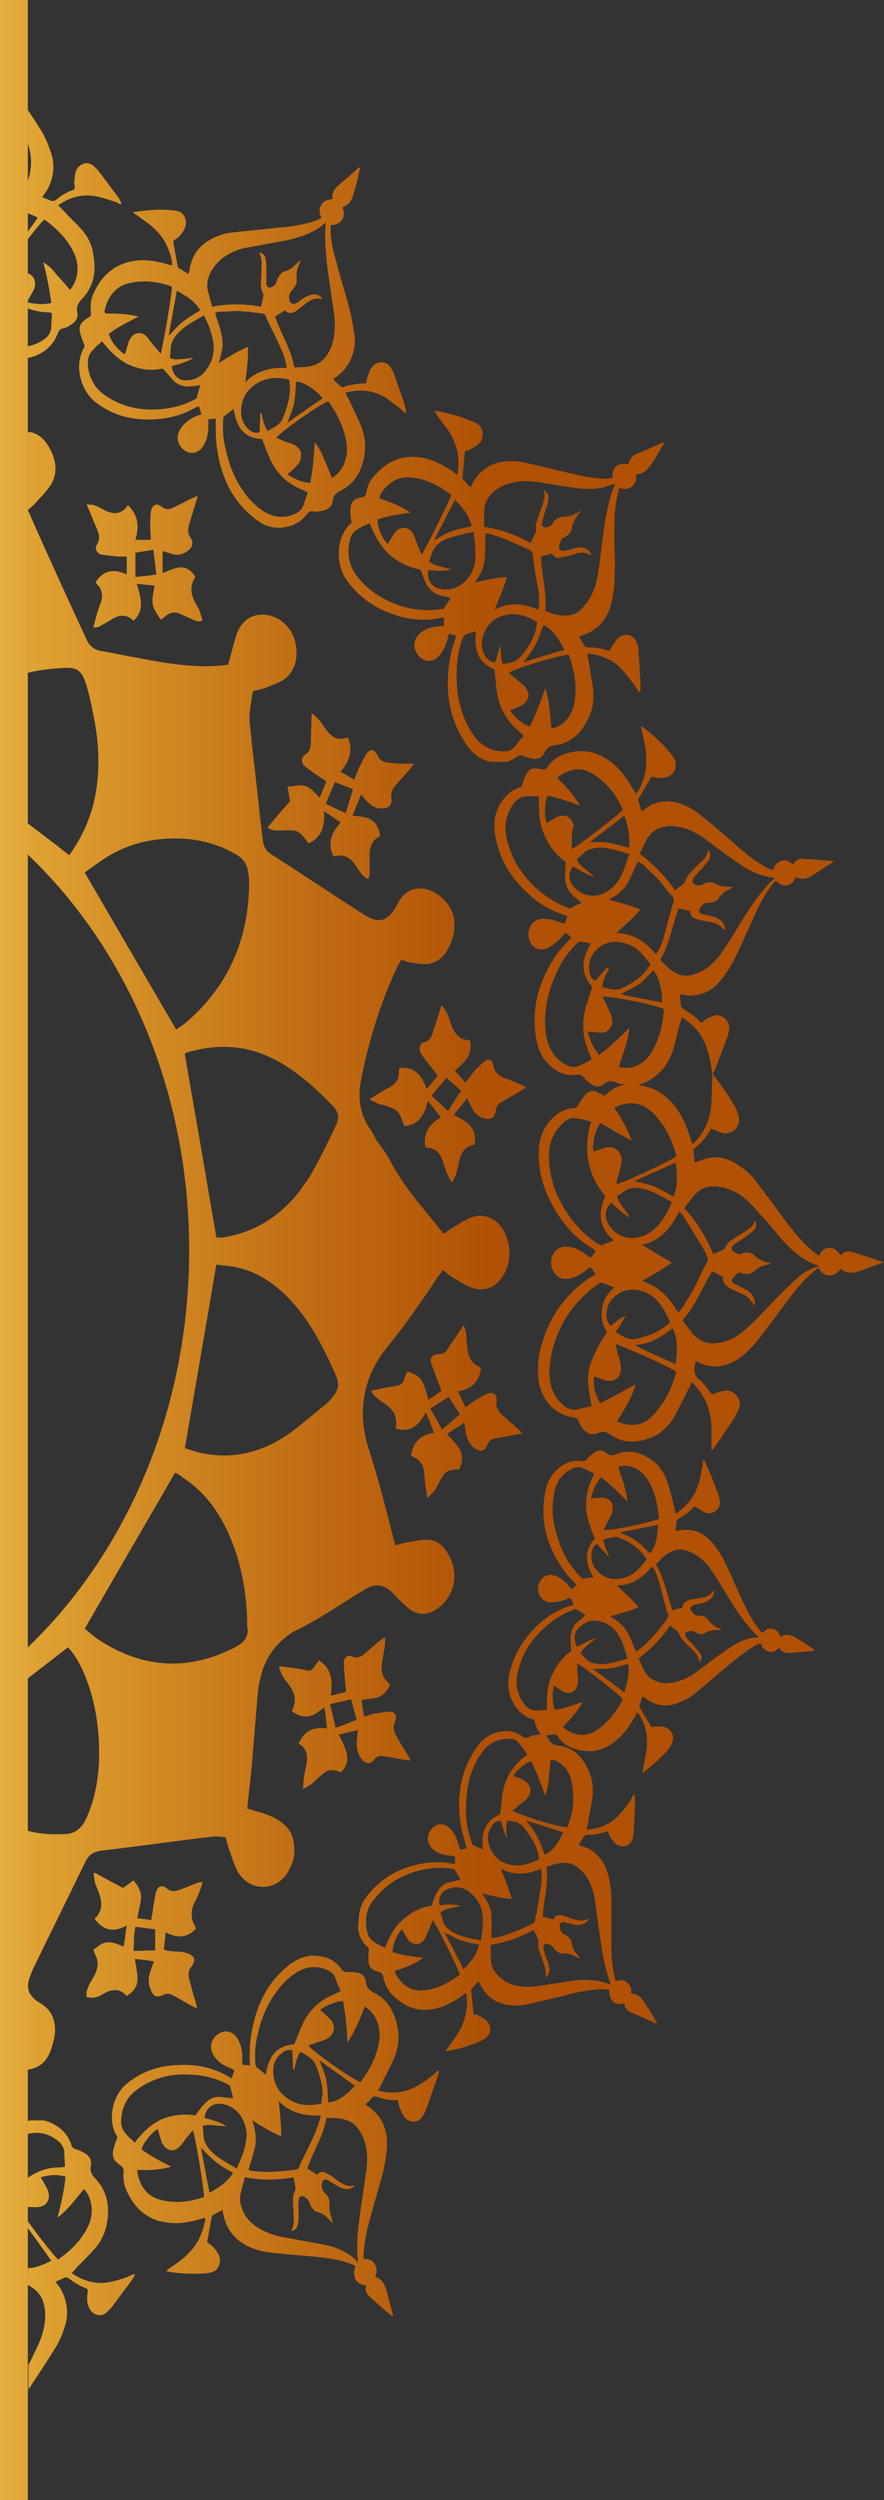 <?xml version="1.0" encoding="utf-8"?>
<!-- Generator: Adobe Illustrator 25.0.1, SVG Export Plug-In . SVG Version: 6.00 Build 0)  -->
<svg version="1.1" id="Calque_1" xmlns="http://www.w3.org/2000/svg" xmlns:xlink="http://www.w3.org/1999/xlink" x="0px" y="0px"
	 viewBox="0 0 14.3 40.43" style="enable-background:new 0 0 14.3 40.43;" xml:space="preserve">
<rect x="0" y="0" width="14.3" height="40.43" fill="#333333" stroke="none"/>
<style type="text/css">
	.st0{clip-path:url(#SVGID_2_);fill:url(#SVGID_3_);}
	.st1{clip-path:url(#SVGID_5_);fill:url(#SVGID_6_);}
	.st2{clip-path:url(#SVGID_8_);fill:url(#SVGID_9_);}
	.st3{clip-path:url(#SVGID_11_);fill:url(#SVGID_12_);}
	.st4{clip-path:url(#SVGID_14_);fill:url(#SVGID_15_);}
	.st5{clip-path:url(#SVGID_17_);fill:url(#SVGID_18_);}
	.st6{clip-path:url(#SVGID_20_);fill:url(#SVGID_21_);}
	.st7{clip-path:url(#SVGID_23_);fill:url(#SVGID_24_);}
	.st8{clip-path:url(#SVGID_26_);fill:url(#SVGID_27_);}
	.st9{clip-path:url(#SVGID_29_);fill:url(#SVGID_30_);}
	.st10{clip-path:url(#SVGID_32_);fill:url(#SVGID_33_);}
	.st11{clip-path:url(#SVGID_35_);fill:url(#SVGID_36_);}
	.st12{clip-path:url(#SVGID_38_);fill:url(#SVGID_39_);}
	.st13{clip-path:url(#SVGID_41_);fill:url(#SVGID_42_);}
	.st14{clip-path:url(#SVGID_44_);fill:url(#SVGID_45_);}
	.st15{clip-path:url(#SVGID_47_);fill:url(#SVGID_48_);}
</style>
<g>
	<g>
		<g>
			<g>
				<defs>
					<path id="SVGID_1_" d="M0.45,4.86C0.48,4.81,0.51,4.75,0.54,4.7C0.6,4.58,0.56,4.46,0.45,4.42V4.86z"/>
				</defs>
				<clipPath id="SVGID_2_">
					<use xlink:href="#SVGID_1_"  style="overflow:visible;"/>
				</clipPath>
				
					<linearGradient id="SVGID_3_" gradientUnits="userSpaceOnUse" x1="-1345.15" y1="276.438" x2="-1345.013" y2="276.438" gradientTransform="matrix(-91.29 0 0 -91.29 -122789.234 25240.832)">
					<stop  offset="0" style="stop-color:#B05105"/>
					<stop  offset="0.149" style="stop-color:#B05105"/>
					<stop  offset="0.406" style="stop-color:#C37015"/>
					<stop  offset="0.713" style="stop-color:#DEA030"/>
					<stop  offset="0.798" style="stop-color:#E6B446"/>
					<stop  offset="0.975" style="stop-color:#FAE786"/>
					<stop  offset="1" style="stop-color:#FDEE91"/>
				</linearGradient>
				<rect x="0.45" y="4.42" class="st0" width="0.16" height="0.44"/>
			</g>
		</g>
	</g>
	<g>
		<g>
			<g>
				<defs>
					<path id="SVGID_4_" d="M5.43,18.21c-0.12,0.25-0.24,0.5-0.38,0.75c-0.06,0.11-0.14,0.21-0.21,0.31
						c-0.33,0.42-0.74,0.66-1.22,0.74c-0.04,0.01-0.08,0-0.12,0c-0.17-1-0.34-1.98-0.51-2.96c0.02-0.02,0.02-0.02,0.03-0.03
						C3.05,17.02,3.07,17,3.1,17c0.38-0.1,0.76-0.1,1.13,0.04c0.45,0.17,0.81,0.49,1.16,0.85c0.05,0.06,0.08,0.11,0.08,0.17
						C5.47,18.1,5.46,18.15,5.43,18.21 M5.33,22.65c-0.02,0.02-0.04,0.04-0.06,0.06c-0.19,0.15-0.37,0.31-0.56,0.45
						c-0.47,0.34-0.98,0.46-1.53,0.32c-0.06-0.02-0.12-0.04-0.19-0.06c0.17-0.99,0.34-1.97,0.51-2.97c0.13,0.02,0.24,0.02,0.35,0.05
						c0.34,0.08,0.63,0.28,0.88,0.56c0.3,0.33,0.5,0.73,0.69,1.15c0.03,0.07,0.05,0.13,0.05,0.19C5.46,22.48,5.42,22.56,5.33,22.65
						 M4.01,26.34c0,0.11-0.04,0.19-0.13,0.25c-0.04,0.03-0.09,0.06-0.14,0.08C3,27.03,2.27,26.97,1.57,26.5
						c-0.06-0.04-0.12-0.1-0.2-0.16c0.49-0.85,0.98-1.69,1.46-2.52c0.03,0.01,0.04,0.01,0.05,0.02c0.02,0.01,0.05,0.03,0.07,0.05
						c0.3,0.19,0.53,0.47,0.7,0.81C3.9,25.21,4,25.76,4,26.34C4.01,26.33,4.01,26.33,4.01,26.34 M4.03,14.29
						C4.02,15.25,3.65,16,2.98,16.56c-0.04,0.03-0.08,0.05-0.13,0.09c-0.49-0.84-0.98-1.68-1.48-2.54c0.14-0.1,0.26-0.19,0.39-0.27
						c0.32-0.19,0.66-0.27,1.01-0.28c0.38-0.01,0.74,0.07,1.07,0.27C3.95,13.9,4.01,14,4.02,14.15C4.03,14.2,4.03,14.24,4.03,14.29
						C4.03,14.28,4.03,14.29,4.03,14.29 M0.45,10.88c0.2-0.05,0.41-0.07,0.61-0.08c0.19-0.01,0.27,0.06,0.33,0.26
						c0.05,0.15,0.08,0.3,0.11,0.45c0.1,0.47,0.13,0.94,0.03,1.41c-0.07,0.33-0.21,0.63-0.41,0.91c-0.23-0.18-0.45-0.35-0.68-0.52
						v0.5c1.61,1.53,2.62,3.83,2.62,6.41c0,2.59-1.02,4.9-2.62,6.43v0.5c0.22-0.17,0.44-0.34,0.66-0.51
						c0.13,0.14,0.21,0.3,0.28,0.47c0.18,0.45,0.24,0.93,0.22,1.42c-0.02,0.31-0.08,0.61-0.21,0.89c-0.08,0.16-0.19,0.24-0.35,0.24
						c-0.2,0.01-0.39,0-0.58-0.05L0.44,29.6v3.87c0.18-0.02,0.31-0.12,0.38-0.31c0.03-0.09,0.06-0.19,0.07-0.29
						c0.01-0.19-0.05-0.35-0.2-0.45c-0.04-0.03-0.09-0.05-0.13-0.09c-0.1-0.09-0.13-0.19-0.09-0.32c0.02-0.06,0.04-0.11,0.06-0.16
						c0.28-0.58,0.57-1.16,0.85-1.74c0.05-0.11,0.13-0.16,0.24-0.18c0.61-0.07,1.22-0.16,1.83-0.23c0.07-0.01,0.13,0.01,0.2,0.01
						c0.02,0.07,0.03,0.12,0.05,0.18c0.04,0.12,0.08,0.24,0.13,0.35c0.18,0.35,0.63,0.37,0.83,0.03c0.09-0.15,0.12-0.31,0.09-0.48
						c-0.02-0.15-0.1-0.25-0.21-0.33c-0.13-0.09-0.27-0.14-0.41-0.17C4.09,29.27,4.05,29.26,4,29.25c0.02-0.23,0.05-0.44,0.07-0.66
						c0.03-0.36,0.06-0.73,0.09-1.09c0.01-0.12,0.02-0.24,0.05-0.35c0.06-0.29,0.21-0.52,0.43-0.69c0.03-0.02,0.07-0.05,0.1-0.07
						c0.41-0.19,0.78-0.46,1.17-0.69c0.18-0.11,0.33-0.07,0.48,0.1c0.07,0.08,0.15,0.15,0.23,0.22c0.15,0.11,0.31,0.1,0.46-0.01
						c0.29-0.21,0.36-0.59,0.15-0.91c-0.08-0.13-0.19-0.2-0.32-0.2c-0.1,0-0.2,0.02-0.31,0.04c-0.07,0.01-0.13,0.03-0.2,0.05
						c-0.02-0.05-0.03-0.09-0.04-0.13c-0.12-0.47-0.24-0.95-0.39-1.41c-0.2-0.61-0.1-1.18,0.29-1.66c0.3-0.37,0.57-0.76,0.83-1.15
						c0.02-0.03,0.05-0.06,0.07-0.1c0.05,0.03,0.09,0.07,0.13,0.1c0.11,0.06,0.22,0.14,0.33,0.18c0.24,0.09,0.45-0.02,0.56-0.27
						c0.08-0.18,0.08-0.37,0.01-0.56c-0.1-0.26-0.34-0.39-0.57-0.3c-0.11,0.04-0.22,0.12-0.32,0.18c-0.04,0.02-0.07,0.05-0.11,0.08
						c-0.02-0.01-0.03-0.02-0.04-0.03c-0.29-0.37-0.61-0.71-0.84-1.15c-0.06-0.12-0.14-0.22-0.22-0.33
						C6.06,18.37,6.03,18.33,6,18.28c-0.17-0.24-0.22-0.51-0.16-0.81c0.12-0.63,0.31-1.23,0.57-1.8c0.02-0.05,0.05-0.09,0.08-0.15
						c0.04,0.01,0.08,0.03,0.11,0.04c0.1,0.01,0.2,0.04,0.3,0.03c0.14-0.01,0.26-0.09,0.34-0.23c0.07-0.13,0.12-0.27,0.11-0.43
						c0-0.06-0.01-0.12-0.03-0.17c-0.08-0.22-0.35-0.42-0.56-0.39c-0.13,0.01-0.23,0.08-0.31,0.21c-0.03,0.06-0.06,0.12-0.1,0.17
						c-0.09,0.12-0.2,0.16-0.33,0.11c-0.05-0.02-0.1-0.05-0.15-0.08c-0.5-0.32-0.99-0.65-1.49-0.97c-0.08-0.05-0.12-0.13-0.13-0.23
						c-0.06-0.5-0.11-1-0.17-1.5c-0.01-0.1-0.02-0.2-0.03-0.3c-0.01-0.08-0.02-0.16-0.01-0.25c0.01-0.11,0.03-0.23,0.05-0.35
						c0.06-0.02,0.13-0.03,0.19-0.05c0.09-0.04,0.19-0.07,0.28-0.12c0.21-0.13,0.27-0.35,0.22-0.61c-0.07-0.34-0.41-0.54-0.7-0.43
						c-0.12,0.05-0.2,0.15-0.25,0.28c-0.05,0.16-0.09,0.32-0.14,0.5c-0.02,0-0.05,0.01-0.08,0.01c-0.48,0.05-0.96-0.04-1.43-0.13
						C2,10.6,1.83,10.56,1.65,10.53c-0.12-0.02-0.2-0.07-0.26-0.21c-0.3-0.65-0.6-1.3-0.89-1.96C0.49,8.33,0.47,8.29,0.45,8.25
						c0.03-0.03,0.07-0.06,0.1-0.09c0.09-0.1,0.18-0.19,0.26-0.3c0.12-0.18,0.11-0.38,0.01-0.58C0.73,7.1,0.61,7,0.45,6.98V10.88
						L0.45,10.88z"/>
				</defs>
				<clipPath id="SVGID_5_">
					<use xlink:href="#SVGID_4_"  style="overflow:visible;"/>
				</clipPath>
				
					<linearGradient id="SVGID_6_" gradientUnits="userSpaceOnUse" x1="-1345.15" y1="277.51" x2="-1345.013" y2="277.51" gradientTransform="matrix(-91.29 0 0 -91.29 -122789.234 25354.244)">
					<stop  offset="0" style="stop-color:#B05105"/>
					<stop  offset="0.149" style="stop-color:#B05105"/>
					<stop  offset="0.406" style="stop-color:#C37015"/>
					<stop  offset="0.713" style="stop-color:#DEA030"/>
					<stop  offset="0.798" style="stop-color:#E6B446"/>
					<stop  offset="0.975" style="stop-color:#FAE786"/>
					<stop  offset="1" style="stop-color:#FDEE91"/>
				</linearGradient>
				<rect x="0.43" y="6.99" class="st1" width="7.85" height="26.49"/>
			</g>
		</g>
	</g>
	<g>
		<g>
			<g>
				<defs>
					<path id="SVGID_7_" d="M5.59,13.15C5.48,13.1,5.38,13.05,5.27,13c0.05-0.13,0.1-0.24,0.15-0.35c0.1,0.04,0.18,0.07,0.29,0.11
						C5.67,12.9,5.63,13.03,5.59,13.15 M4.46,13.43c0.04,0,0.08,0,0.12,0c0.24-0.01,0.26,0,0.41,0.21c0.2-0.09,0.27-0.26,0.25-0.52
						c0.1,0.06,0.18,0.12,0.27,0.18c-0.14,0.16-0.22,0.33-0.12,0.54l0.02,0.01c0.16-0.05,0.27,0.03,0.36,0.17
						c0.05,0.08,0.1,0.16,0.19,0.2c0.01-0.04,0.02-0.07,0.02-0.11c0-0.07,0-0.14,0-0.21C5.97,13.73,6,13.59,6.15,13.52
						c-0.04-0.3-0.24-0.31-0.45-0.33c0.05-0.11,0.09-0.22,0.14-0.34c0.04,0.04,0.06,0.07,0.09,0.1c0.08,0.09,0.17,0.14,0.28,0.12
						c0.1-0.01,0.14-0.07,0.12-0.18c-0.01-0.08,0.02-0.13,0.06-0.18c0.08-0.09,0.16-0.18,0.24-0.27c0.02-0.02,0.03-0.05,0.07-0.09
						c-0.09,0-0.15,0-0.21,0c-0.08,0-0.15-0.01-0.23-0.02c-0.07-0.01-0.12-0.04-0.15-0.11c-0.05-0.11-0.12-0.12-0.19-0.02
						c-0.04,0.06-0.07,0.14-0.11,0.21c-0.03,0.06-0.05,0.13-0.08,0.2c-0.08-0.05-0.15-0.09-0.22-0.13c0.13-0.16,0.21-0.33,0.12-0.55
						c-0.02,0-0.04,0-0.06,0.01c-0.11,0.03-0.2-0.02-0.27-0.11c-0.05-0.06-0.09-0.13-0.14-0.19c-0.03-0.03-0.06-0.06-0.12-0.11
						c0,0.17-0.01,0.3-0.01,0.44c0,0.1-0.01,0.19-0.1,0.24c-0.06,0.03-0.06,0.14,0,0.18C5,12.45,5.08,12.5,5.15,12.55
						c0.04,0.03,0.08,0.05,0.13,0.09c-0.04,0.09-0.07,0.17-0.11,0.26c-0.09-0.09-0.17-0.2-0.3-0.2c-0.07,0-0.14,0.02-0.22,0.02
						c0.02,0.09,0.03,0.16,0.04,0.24c-0.12,0.13-0.23,0.27-0.37,0.43C4.4,13.42,4.43,13.43,4.46,13.43"/>
				</defs>
				<clipPath id="SVGID_8_">
					<use xlink:href="#SVGID_7_"  style="overflow:visible;"/>
				</clipPath>
				
					<linearGradient id="SVGID_9_" gradientUnits="userSpaceOnUse" x1="-1345.15" y1="277.004" x2="-1345.013" y2="277.004" gradientTransform="matrix(-91.29 0 0 -91.29 -122789.234 25300.742)">
					<stop  offset="0" style="stop-color:#B05105"/>
					<stop  offset="0.149" style="stop-color:#B05105"/>
					<stop  offset="0.406" style="stop-color:#C37015"/>
					<stop  offset="0.713" style="stop-color:#DEA030"/>
					<stop  offset="0.798" style="stop-color:#E6B446"/>
					<stop  offset="0.975" style="stop-color:#FAE786"/>
					<stop  offset="1" style="stop-color:#FDEE91"/>
				</linearGradient>
				<rect x="4.34" y="11.54" class="st2" width="2.36" height="2.67"/>
			</g>
		</g>
	</g>
	<g>
		<g>
			<g>
				<defs>
					<path id="SVGID_10_" d="M7.25,17.97c-0.09-0.09-0.17-0.16-0.27-0.25c0.08-0.1,0.16-0.19,0.24-0.29
						c0.08,0.07,0.16,0.14,0.24,0.21C7.38,17.75,7.32,17.85,7.25,17.97 M6.1,17.84c0.03,0.02,0.07,0.02,0.1,0.03
						c0.24,0.07,0.25,0.09,0.34,0.34c0.22-0.01,0.33-0.17,0.38-0.41c0.08,0.1,0.14,0.18,0.21,0.27c-0.17,0.1-0.29,0.24-0.25,0.48
						c0.01,0,0.03,0.01,0.04,0.01c0.12,0.01,0.2,0.08,0.24,0.21c0.02,0.06,0.04,0.12,0.06,0.18c0.02,0.05,0.05,0.1,0.09,0.18
						c0.03-0.07,0.06-0.11,0.07-0.16c0.02-0.05,0.03-0.11,0.04-0.16c0.03-0.16,0.1-0.28,0.26-0.3c0.04-0.31-0.16-0.38-0.34-0.48
						c0.07-0.09,0.14-0.17,0.22-0.27c0.02,0.05,0.04,0.09,0.06,0.13c0.05,0.11,0.13,0.19,0.24,0.2c0.09,0.02,0.14-0.02,0.16-0.13
						c0.01-0.07,0.04-0.11,0.1-0.14c0.1-0.06,0.19-0.11,0.29-0.17c0.03-0.02,0.06-0.04,0.11-0.07c-0.12-0.05-0.23-0.1-0.34-0.14
						c-0.1-0.04-0.18-0.08-0.2-0.22c-0.01-0.08-0.07-0.11-0.14-0.06c-0.05,0.04-0.1,0.09-0.15,0.14c-0.05,0.06-0.1,0.13-0.16,0.21
						c-0.06-0.07-0.11-0.13-0.17-0.19c0.07-0.07,0.14-0.13,0.19-0.2c0.06-0.08,0.07-0.18,0.06-0.28l-0.02-0.02
						c-0.16,0-0.24-0.11-0.3-0.27c-0.03-0.1-0.06-0.21-0.15-0.29c-0.04,0.13-0.08,0.26-0.12,0.38c-0.03,0.1-0.06,0.2-0.17,0.22
						c-0.06,0.01-0.08,0.12-0.04,0.18c0.05,0.07,0.1,0.14,0.16,0.21c0.04,0.05,0.07,0.09,0.11,0.14c-0.02,0.03-0.04,0.06-0.06,0.08
						c-0.03,0.04-0.07,0.09-0.12,0.14c-0.08-0.24-0.21-0.36-0.43-0.34c-0.01,0.02-0.02,0.03-0.02,0.04
						c0.02,0.14-0.05,0.22-0.16,0.28c-0.11,0.05-0.2,0.12-0.32,0.19C6.03,17.8,6.07,17.83,6.1,17.84"/>
				</defs>
				<clipPath id="SVGID_11_">
					<use xlink:href="#SVGID_10_"  style="overflow:visible;"/>
				</clipPath>
				
					<linearGradient id="SVGID_12_" gradientUnits="userSpaceOnUse" x1="-1345.15" y1="277.335" x2="-1345.013" y2="277.335" gradientTransform="matrix(-91.29 0 0 -91.29 -122789.234 25335.734)">
					<stop  offset="0" style="stop-color:#B05105"/>
					<stop  offset="0.149" style="stop-color:#B05105"/>
					<stop  offset="0.406" style="stop-color:#C37015"/>
					<stop  offset="0.713" style="stop-color:#DEA030"/>
					<stop  offset="0.798" style="stop-color:#E6B446"/>
					<stop  offset="0.975" style="stop-color:#FAE786"/>
					<stop  offset="1" style="stop-color:#FDEE91"/>
				</linearGradient>
				<rect x="5.98" y="16.25" class="st3" width="2.52" height="2.87"/>
			</g>
		</g>
	</g>
	<g>
		<g>
			<g>
				<defs>
					<path id="SVGID_13_" d="M12.15,26.49c-0.15,0.03-0.28,0.11-0.41,0.2c-0.17,0.12-0.33,0.24-0.49,0.36
						c-0.11,0.08-0.24,0.14-0.37,0.16c-0.1,0.02-0.19,0.01-0.28-0.03c-0.08-0.03-0.14-0.09-0.18-0.17
						c-0.03-0.06-0.06-0.12-0.09-0.19c0.2-0.15,0.37-0.33,0.51-0.53c0.04,0.03,0.08,0.06,0.12,0.09c0.01,0.01,0.02,0.02,0.02,0.03
						c0.02,0.06,0.05,0.1,0.09,0.14c0.05,0.05,0.1,0.1,0.15,0.15c0.05,0.05,0.08,0.1,0.1,0.18c0.04-0.06,0.03-0.11,0-0.15
						c-0.03-0.04-0.06-0.07-0.09-0.11s-0.07-0.07-0.11-0.12c-0.02-0.03-0.05-0.05-0.03-0.09c0.02-0.03,0.09-0.04,0.13-0.03
						c0.03,0.01,0.05,0.03,0.08,0.04s0.08,0.01,0.1-0.01c0.07-0.04,0.15-0.05,0.23-0.05c0.01,0,0.02,0,0.05,0
						c-0.04-0.02-0.05-0.03-0.08-0.04c-0.05-0.03-0.1-0.06-0.14-0.12c-0.04-0.06-0.1-0.08-0.17-0.07c-0.05,0-0.12-0.07-0.12-0.12
						c0-0.02,0.02-0.04,0.04-0.05c0.04-0.02,0.08-0.02,0.12-0.03c0.06-0.01,0.12-0.03,0.16-0.07c0.04-0.03,0.06-0.07,0.06-0.14
						c-0.02,0.01-0.02,0.02-0.03,0.03c-0.05,0.06-0.11,0.08-0.18,0.09c-0.06,0.01-0.12,0.02-0.18,0.03
						c-0.06,0.02-0.12,0.05-0.12,0.13c-0.05,0.01-0.1,0.02-0.16,0.04c-0.09-0.24-0.13-0.51-0.27-0.74c0.08-0.09,0.17-0.18,0.28-0.22
						c0.1-0.04,0.2-0.02,0.3,0.03c0.15,0.07,0.26,0.19,0.35,0.33c0.1,0.15,0.19,0.31,0.29,0.47s0.21,0.32,0.34,0.46
						c0.03,0.04,0.07,0.07,0.11,0.11C12.24,26.48,12.19,26.48,12.15,26.49 M10.51,25.12c-0.07-0.07-0.14-0.15-0.22-0.2
						c-0.08-0.06-0.16-0.09-0.26-0.14c0.21-0.04,0.41-0.08,0.61-0.12C10.64,24.85,10.6,25.03,10.51,25.12 M10.78,26.2
						c-0.07,0.09-0.14,0.18-0.22,0.27c-0.06,0.07-0.13,0.13-0.2,0.19c-0.02,0.02-0.05,0.03-0.07,0.05
						c-0.05-0.11-0.09-0.23-0.15-0.33c-0.06-0.1-0.15-0.17-0.27-0.24c0.16-0.05,0.31-0.08,0.46-0.15c-0.11-0.13-0.23-0.23-0.35-0.35
						c0.24,0,0.42-0.13,0.57-0.31c0.06,0.09,0.09,0.17,0.11,0.25c0.04,0.13,0.07,0.27,0.11,0.41c0.01,0.03,0.01,0.06,0.03,0.09
						c0.01,0.02,0.01,0.03,0.01,0.04C10.8,26.16,10.79,26.18,10.78,26.2 M10.1,27.37c-0.17-0.13-0.33-0.25-0.51-0.38
						c0.1,0,0.2,0,0.29-0.01s0.18-0.05,0.28-0.07c0.01,0.04,0.01,0.07,0.01,0.11C10.17,27.14,10.13,27.25,10.1,27.37 M10.11,25.51
						c-0.17,0.05-0.33,0.03-0.46-0.12c-0.07-0.08-0.09-0.17-0.08-0.27C9.58,25.05,9.6,25,9.66,24.97c0.06,0.07,0.12,0.13,0.18,0.2
						l0.01-0.01C9.82,25.08,9.77,25,9.76,24.9c0.1-0.03,0.19-0.07,0.29-0.02c0.13,0.06,0.25,0.13,0.35,0.25
						c0.02,0.03,0.04,0.05,0.06,0.09C10.36,25.35,10.26,25.47,10.11,25.51 M9.74,24.22c-0.06,0-0.11,0.01-0.18,0.01
						c0.03-0.13,0.08-0.24,0.16-0.34C9.87,24,10,24.13,10.15,24.28c-0.01-0.11-0.04-0.2-0.06-0.29c-0.03-0.09-0.06-0.18-0.09-0.27
						c0.17-0.05,0.34,0.02,0.45,0.17c0.14,0.2,0.19,0.43,0.21,0.67c-0.09,0.05-0.78,0.2-0.89,0.18c0.02-0.05,0.04-0.09,0.06-0.13
						c0.02-0.05,0.05-0.09,0.07-0.14c0.01-0.03,0.01-0.05,0.01-0.07C9.92,24.29,9.85,24.22,9.74,24.22 M9.34,26.63
						c-0.07-0.1-0.06-0.23,0.03-0.31c0.09-0.09,0.2-0.13,0.33-0.1c0.19,0.04,0.3,0.17,0.37,0.35c0.03,0.08,0.05,0.16,0.08,0.25
						c-0.16,0.05-0.31,0.1-0.47,0.09c-0.08-0.01-0.15-0.03-0.21-0.09c-0.02-0.03-0.05-0.05-0.08-0.08c0.05-0.11,0.16-0.16,0.25-0.25
						C9.53,26.52,9.44,26.58,9.34,26.63 M9.44,25.53c-0.02,0-0.04-0.02-0.05-0.03c-0.09-0.1-0.18-0.2-0.24-0.32
						c-0.1-0.19-0.17-0.4-0.2-0.62c-0.02-0.15-0.01-0.29,0.02-0.44c0.04-0.19,0.15-0.31,0.31-0.38c0.05-0.02,0.11-0.02,0.17,0.01
						c0.05,0.03,0.11,0.05,0.16,0.08c-0.01,0.02-0.01,0.04-0.02,0.05L9.58,23.9c-0.11,0.24-0.13,0.48-0.05,0.73
						c0.03,0.08,0.05,0.16,0.09,0.25c-0.16,0.19-0.17,0.38-0.02,0.63C9.55,25.51,9.49,25.52,9.44,25.53 M8.98,27.65
						c-0.05-0.09-0.05-0.26-0.02-0.39c0.04,0.03,0.08,0.05,0.12,0.08c0.02,0.01,0.04,0.03,0.06,0.03c0.11,0.03,0.2-0.04,0.21-0.16
						c0-0.05,0-0.1-0.01-0.15c0-0.05,0-0.11,0-0.16c0.08,0.04,0.65,0.48,0.73,0.57v0.02C9.96,27.7,9.82,27.88,9.62,28
						c-0.19,0.11-0.37,0.04-0.49-0.05c-0.01,0-0.01-0.01-0.02-0.03c0.12-0.12,0.23-0.24,0.32-0.4C9.29,27.57,9.13,27.63,8.98,27.65
						 M8.81,29.99c-0.04-0.1-0.07-0.2-0.12-0.29s-0.11-0.17-0.18-0.26c0.2,0.06,0.4,0.13,0.6,0.19C9.03,29.81,8.93,29.95,8.81,29.99
						 M8.6,27.65c-0.04-0.01-0.08-0.04-0.11-0.08c-0.11-0.14-0.16-0.31-0.12-0.5c0.06-0.3,0.21-0.54,0.43-0.74
						c0.14-0.13,0.31-0.24,0.49-0.3c0.02-0.01,0.03-0.01,0.03-0.01c0.06,0.04,0.11,0.07,0.15,0.1c-0.05,0.05-0.11,0.09-0.16,0.14
						s-0.07,0.13-0.08,0.2c0,0.08,0,0.15,0.01,0.24c-0.14,0.1-0.25,0.24-0.32,0.41s-0.08,0.35-0.07,0.54
						C8.76,27.66,8.68,27.67,8.6,27.65 M9.18,29.55c-0.1,0.01-0.8-0.2-0.89-0.27c0.04-0.03,0.08-0.06,0.11-0.09
						c0.04-0.03,0.09-0.06,0.12-0.1c0.1-0.1,0.07-0.24-0.05-0.3c-0.05-0.03-0.11-0.05-0.17-0.07c0.08-0.11,0.17-0.19,0.29-0.24
						c0.09,0.18,0.16,0.36,0.23,0.56c0.04-0.11,0.05-0.2,0.06-0.3c0.01-0.1,0.02-0.19,0.03-0.29c0.17,0.03,0.31,0.19,0.34,0.38
						c0.01,0.06,0.02,0.13,0.02,0.19C9.29,29.2,9.24,29.38,9.18,29.55 M9.74,32.05c-0.15-0.04-0.3-0.04-0.46-0.02
						c-0.2,0.03-0.4,0.06-0.6,0.09c-0.14,0.02-0.28,0.01-0.41-0.03C8.18,32.05,8.1,32,8.03,31.92c-0.06-0.07-0.09-0.15-0.09-0.25
						c0-0.07,0-0.14,0-0.22c0.25-0.04,0.47-0.12,0.69-0.24c0.03,0.05,0.05,0.1,0.07,0.14c0.01,0.01,0.01,0.03,0.01,0.04
						c-0.01,0.06,0,0.12,0.02,0.17c0.02,0.07,0.05,0.14,0.07,0.21c0.02,0.06,0.04,0.13,0.02,0.21c0.06-0.04,0.07-0.09,0.07-0.14
						c-0.01-0.05-0.02-0.1-0.04-0.14c-0.02-0.05-0.04-0.1-0.05-0.16c-0.01-0.03-0.02-0.07,0.01-0.1c0.03-0.02,0.1,0.01,0.13,0.04
						C8.96,31.5,8.97,31.53,9,31.55c0.03,0.02,0.07,0.05,0.1,0.04c0.08-0.01,0.16,0.02,0.23,0.06c0.01,0.01,0.02,0.01,0.05,0.02
						c-0.02-0.04-0.04-0.05-0.05-0.07c-0.04-0.05-0.07-0.1-0.08-0.17c-0.01-0.08-0.06-0.12-0.13-0.15
						c-0.05-0.02-0.08-0.12-0.06-0.17c0.01-0.02,0.04-0.03,0.05-0.03c0.04,0.01,0.08,0.02,0.12,0.03c0.06,0.02,0.12,0.03,0.18,0.01
						c0.05-0.01,0.09-0.04,0.12-0.09c-0.02,0-0.03,0.01-0.04,0.01c-0.07,0.03-0.13,0.02-0.2,0C9.23,31.02,9.17,31,9.11,30.98
						c-0.06-0.02-0.13-0.01-0.16,0.06C8.9,31.03,8.84,31.01,8.78,31c0.01-0.27,0.1-0.53,0.06-0.81c0.12-0.04,0.23-0.08,0.35-0.06
						c0.11,0.02,0.19,0.09,0.26,0.17c0.11,0.14,0.16,0.3,0.18,0.48c0.03,0.19,0.05,0.38,0.08,0.57c0.03,0.2,0.06,0.39,0.12,0.59
						c0.02,0.05,0.03,0.1,0.05,0.15C9.83,32.08,9.79,32.06,9.74,32.05 M8.28,30.16c-0.18-0.03-0.31-0.13-0.37-0.33
						c-0.03-0.1-0.02-0.2,0.04-0.29c0.03-0.06,0.08-0.1,0.15-0.09c0.03,0.09,0.06,0.18,0.09,0.27H8.2
						c-0.01-0.09-0.02-0.19,0.01-0.28c0.1,0.02,0.2,0.02,0.27,0.12c0.09,0.12,0.18,0.24,0.22,0.4c0.01,0.03,0.02,0.07,0.02,0.11
						C8.58,30.13,8.44,30.19,8.28,30.16 M7.95,30.97c-0.01-0.12-0.07-0.23-0.15-0.35c0.17,0.04,0.32,0.08,0.48,0.09
						c-0.05-0.17-0.11-0.32-0.18-0.49c0.23,0.12,0.44,0.09,0.65,0c0.02,0.11,0.01,0.2,0,0.29c-0.02,0.14-0.05,0.28-0.07,0.43
						C8.67,30.97,8.66,31,8.66,31.03c0,0.04-0.02,0.07-0.05,0.08c-0.1,0.05-0.21,0.1-0.31,0.14c-0.08,0.03-0.17,0.06-0.26,0.08
						c-0.03,0.01-0.06,0.01-0.09,0.01c0-0.04,0-0.08,0-0.12c0-0.03,0-0.05,0-0.08C7.95,31.09,7.95,31.03,7.95,30.97 M7.66,29.84
						c-0.02-0.01-0.03-0.03-0.03-0.05c-0.05-0.13-0.08-0.27-0.09-0.42c-0.01-0.23,0.01-0.45,0.07-0.66c0.05-0.14,0.11-0.27,0.2-0.39
						c0.12-0.15,0.27-0.21,0.45-0.2c0.06,0,0.11,0.03,0.15,0.09c0.04,0.05,0.08,0.1,0.12,0.16c-0.02,0.02-0.03,0.03-0.04,0.04
						l-0.02,0.01c-0.2,0.16-0.32,0.38-0.35,0.65c-0.01,0.09-0.02,0.18-0.03,0.27c-0.23,0.1-0.31,0.27-0.28,0.57
						C7.76,29.88,7.71,29.87,7.66,29.84 M7.5,31.85c-0.1-0.2-0.2-0.39-0.31-0.6c0.1,0.05,0.18,0.1,0.27,0.13
						c0.09,0.03,0.19,0.05,0.29,0.07C7.71,31.62,7.61,31.73,7.5,31.85 M7.11,30.81c-0.03-0.13,0.04-0.24,0.16-0.27
						c0.12-0.04,0.24-0.02,0.34,0.07c0.16,0.13,0.21,0.3,0.2,0.5c0,0.09-0.02,0.17-0.03,0.27c-0.17-0.03-0.33-0.06-0.47-0.14
						c-0.07-0.05-0.13-0.1-0.15-0.19C7.15,31,7.14,30.97,7.12,30.93c0.1-0.08,0.21-0.07,0.33-0.11C7.33,30.79,7.22,30.8,7.11,30.81
						 M6.35,31.57c0-0.11,0.06-0.27,0.15-0.37c0.03,0.04,0.05,0.09,0.08,0.13c0.01,0.02,0.03,0.05,0.04,0.06
						c0.09,0.08,0.2,0.06,0.26-0.05c0.02-0.05,0.04-0.1,0.06-0.14c0.02-0.05,0.04-0.1,0.06-0.15c0.06,0.07,0.4,0.76,0.44,0.88
						l-0.01,0.01c-0.19,0.14-0.39,0.24-0.62,0.25C6.6,32.2,6.46,32.04,6.39,31.9c0-0.01,0-0.02,0-0.03c0.16-0.05,0.31-0.1,0.46-0.21
						C6.67,31.64,6.51,31.62,6.35,31.57 M7.23,30.45c-0.07,0.03-0.12,0.08-0.16,0.15s-0.06,0.14-0.09,0.22
						c-0.17,0.02-0.32,0.1-0.46,0.22c-0.14,0.12-0.22,0.28-0.29,0.46c-0.08-0.04-0.16-0.07-0.22-0.13
						c-0.03-0.03-0.06-0.08-0.07-0.13c-0.04-0.19-0.02-0.36,0.1-0.51c0.18-0.24,0.42-0.39,0.7-0.47c0.19-0.05,0.38-0.07,0.57-0.04
						c0.02,0,0.03,0.01,0.04,0.01c0.04,0.06,0.07,0.11,0.1,0.16C7.37,30.42,7.3,30.43,7.23,30.45 M5.95,31.49l0.02,0.02
						c-0.01,0.05-0.01,0.09-0.01,0.13c-0.01,0.16,0.03,0.21,0.17,0.25c0.04,0.01,0.06,0.03,0.07,0.08c0.02,0.1,0.06,0.19,0.12,0.26
						c0.19,0.21,0.42,0.31,0.69,0.26c0.17-0.03,0.32-0.11,0.46-0.21c0.02-0.02,0.04-0.03,0.07-0.05c0.01,0.03,0.01,0.05,0.01,0.06
						c0.02,0.23-0.04,0.44-0.16,0.62c-0.05,0.07-0.1,0.14-0.15,0.21c-0.01,0.02-0.02,0.03-0.03,0.05c0.14-0.02,0.27-0.05,0.4-0.1
						c0.08-0.02,0.16-0.06,0.23-0.1c0.1-0.06,0.12-0.2,0.04-0.28c-0.03-0.04-0.08-0.06-0.13-0.09c-0.03-0.02-0.07-0.02-0.09-0.03
						c-0.01-0.14-0.03-0.27-0.04-0.4c0.04-0.04,0.08-0.09,0.12-0.13c0.03,0.05,0.05,0.1,0.08,0.14c0.1,0.14,0.22,0.21,0.38,0.24
						c0.11,0.02,0.23,0.02,0.34-0.01c0.22-0.05,0.45-0.1,0.67-0.16c0.16-0.04,0.32-0.07,0.49-0.08c0.05,0,0.11-0.01,0.16,0.02
						c-0.01,0.07,0.01,0.13,0.06,0.18s0.12,0.04,0.18,0.03c0.01,0.09,0.06,0.13,0.14,0.16c0.11,0.04,0.23,0.1,0.34,0.15
						c0.01,0.01,0.03,0.01,0.05,0.01c-0.06-0.1-0.11-0.2-0.17-0.28c-0.06-0.1-0.12-0.2-0.25-0.2c0.01-0.08-0.01-0.14-0.07-0.18
						c-0.05-0.05-0.12-0.04-0.18-0.02c-0.05-0.18-0.07-0.36-0.07-0.54c0-0.12,0-0.25,0-0.37c0-0.14,0-0.29,0-0.43
						c0-0.12-0.02-0.25-0.05-0.37c-0.05-0.2-0.16-0.35-0.33-0.44c-0.04-0.02-0.09-0.03-0.15-0.05c0.02-0.04,0.05-0.08,0.07-0.12
						c0.02-0.03,0.04-0.05,0.08-0.05c0.1,0,0.19-0.01,0.29-0.05h0.03c0.02,0.03,0.03,0.07,0.05,0.1s0.05,0.07,0.08,0.1
						c0.09,0.07,0.25,0.05,0.28-0.11c0-0.03,0.01-0.05,0.01-0.08c0.01-0.16,0.02-0.31,0.02-0.47c0-0.04,0-0.09,0-0.13l-0.02-0.01
						c-0.02,0.03-0.03,0.06-0.05,0.09c-0.05,0.07-0.1,0.15-0.16,0.21c-0.14,0.17-0.32,0.25-0.55,0.27c0.01-0.04,0.01-0.07,0.02-0.1
						c0.02-0.13,0.05-0.26,0.07-0.4c0.02-0.15,0.01-0.3-0.05-0.44c-0.1-0.23-0.25-0.39-0.49-0.42c-0.08-0.01-0.13-0.03-0.17-0.11
						c-0.01-0.02-0.02-0.04-0.04-0.06c0.03,0,0.07,0,0.11-0.01s0.07,0,0.09,0.04c0.05,0.08,0.13,0.14,0.21,0.17
						c0.25,0.1,0.49,0.08,0.71-0.1c0.14-0.11,0.24-0.25,0.32-0.4c0.01-0.02,0.03-0.05,0.04-0.07c0.02,0.02,0.03,0.04,0.04,0.05
						c0.11,0.19,0.14,0.4,0.1,0.62c-0.02,0.09-0.03,0.17-0.05,0.26c0,0.02,0,0.04-0.01,0.06c0.11-0.09,0.22-0.18,0.31-0.27
						c0.06-0.06,0.12-0.12,0.16-0.2c0.06-0.1,0.02-0.23-0.08-0.27c-0.05-0.02-0.1-0.02-0.15-0.02c-0.03,0-0.07,0.01-0.09,0.01
						c-0.07-0.11-0.13-0.22-0.2-0.33c0.02-0.06,0.04-0.12,0.05-0.17c0.05,0.03,0.08,0.06,0.12,0.08c0.14,0.08,0.28,0.09,0.43,0.04
						c0.11-0.04,0.21-0.09,0.3-0.16c0.18-0.15,0.35-0.3,0.53-0.45c0.13-0.11,0.26-0.21,0.4-0.3c0.04-0.03,0.09-0.06,0.14-0.06
						c0.02,0.07,0.06,0.11,0.12,0.13c0.07,0.02,0.12-0.02,0.17-0.06c0.05,0.07,0.11,0.09,0.18,0.08c0.12-0.01,0.24-0.02,0.36-0.03
						c0.02,0,0.03-0.01,0.05-0.01c-0.09-0.06-0.17-0.12-0.26-0.17c-0.09-0.06-0.19-0.12-0.3-0.05c-0.03-0.07-0.06-0.11-0.13-0.13
						c-0.07-0.02-0.12,0.02-0.17,0.07c-0.12-0.13-0.2-0.29-0.28-0.44c-0.11-0.23-0.21-0.47-0.32-0.7c-0.05-0.11-0.12-0.21-0.19-0.3
						c-0.12-0.15-0.27-0.24-0.46-0.23c-0.05,0-0.1,0.01-0.15,0.02c0-0.05,0.01-0.09,0.01-0.13c0-0.04,0.02-0.06,0.05-0.08
						c0.09-0.05,0.17-0.1,0.23-0.18l0.02-0.01c0.03,0.02,0.06,0.04,0.09,0.06c0.04,0.02,0.07,0.04,0.11,0.05
						c0.1,0.02,0.24-0.07,0.2-0.23c-0.01-0.02-0.01-0.05-0.02-0.07c-0.05-0.14-0.11-0.29-0.17-0.43c-0.02-0.04-0.04-0.08-0.05-0.12
						h-0.03c0,0.04,0,0.07-0.01,0.11c-0.02,0.09-0.03,0.18-0.06,0.26c-0.06,0.21-0.19,0.37-0.37,0.49
						c-0.01-0.04-0.02-0.07-0.02-0.09c-0.03-0.13-0.06-0.25-0.1-0.38c-0.04-0.14-0.11-0.27-0.22-0.36c-0.18-0.15-0.38-0.22-0.6-0.14
						c-0.07,0.03-0.13,0.04-0.19-0.02c-0.06-0.05-0.13-0.04-0.19,0c-0.03,0.03-0.07,0.05-0.1,0.09c-0.03,0.04-0.06,0.05-0.1,0.05
						c-0.12-0.02-0.23,0.01-0.33,0.08c-0.14,0.1-0.23,0.24-0.26,0.42c-0.09,0.47,0.03,0.88,0.29,1.25c0.06,0.09,0.14,0.17,0.22,0.25
						c-0.03,0.02-0.05,0.05-0.08,0.07c-0.03-0.03-0.05-0.05-0.07-0.08c-0.06-0.06-0.13-0.12-0.21-0.14
						c-0.12-0.04-0.23,0.03-0.26,0.16c-0.03,0.13,0.05,0.25,0.17,0.27c0.09,0.01,0.18-0.01,0.27-0.04c0.02-0.01,0.05-0.02,0.08-0.03
						c0.02,0.04,0.03,0.07,0.05,0.11c-0.02,0.01-0.03,0.01-0.03,0.01c-0.28,0.08-0.51,0.25-0.7,0.48c-0.16,0.19-0.27,0.42-0.32,0.67
						c-0.05,0.3,0.12,0.62,0.38,0.69l0.03,0.01c0.01,0.04,0.02,0.08,0.04,0.12c0.02,0.06,0.05,0.1,0.07,0.12c-0.02,0-0.04,0-0.06,0
						c-0.04,0.01-0.09,0.02-0.13,0.04s-0.07,0.02-0.11-0.01c-0.1-0.07-0.21-0.1-0.33-0.08c-0.17,0.02-0.31,0.11-0.41,0.26
						c-0.27,0.38-0.33,0.82-0.25,1.29c0.02,0.11,0.06,0.22,0.09,0.34c-0.03,0.01-0.07,0.02-0.11,0.02
						c-0.01-0.04-0.02-0.07-0.03-0.11c-0.03-0.09-0.07-0.17-0.13-0.23c-0.1-0.1-0.23-0.09-0.31,0.02s-0.06,0.25,0.05,0.33
						C7.1,29.98,7.19,30,7.28,30.01c0.03,0,0.05,0.01,0.08,0.01c0,0.04,0,0.08,0,0.12c-0.02,0-0.03,0-0.04,0
						c-0.29-0.06-0.57-0.01-0.84,0.1c-0.23,0.1-0.42,0.25-0.57,0.46c-0.08,0.11-0.11,0.25-0.11,0.38
						C5.77,31.22,5.83,31.39,5.95,31.49"/>
				</defs>
				<clipPath id="SVGID_14_">
					<use xlink:href="#SVGID_13_"  style="overflow:visible;"/>
				</clipPath>
				
					<linearGradient id="SVGID_15_" gradientUnits="userSpaceOnUse" x1="-1345.15" y1="278.065" x2="-1345.013" y2="278.065" gradientTransform="matrix(-91.29 0 0 -91.29 -122789.234 25412.955)">
					<stop  offset="0" style="stop-color:#B05105"/>
					<stop  offset="0.149" style="stop-color:#B05105"/>
					<stop  offset="0.406" style="stop-color:#C37015"/>
					<stop  offset="0.713" style="stop-color:#DEA030"/>
					<stop  offset="0.798" style="stop-color:#E6B446"/>
					<stop  offset="0.975" style="stop-color:#FAE786"/>
					<stop  offset="1" style="stop-color:#FDEE91"/>
				</linearGradient>
				<rect x="5.77" y="23.4" class="st4" width="7.4" height="9.77"/>
			</g>
		</g>
	</g>
	<g>
		<g>
			<g>
				<defs>
					<path id="SVGID_16_" d="M7.15,23.12C7.09,23,7.03,22.9,6.96,22.78c0.11-0.07,0.2-0.13,0.3-0.19c0.06,0.1,0.12,0.19,0.18,0.28
						C7.34,22.96,7.25,23.03,7.15,23.12 M6.08,22.59c0.04,0.04,0.08,0.07,0.13,0.1c0.14,0.09,0.23,0.21,0.19,0.41
						c0.22,0.07,0.37-0.03,0.49-0.26c0.05,0.12,0.09,0.22,0.13,0.33c-0.19,0.03-0.34,0.13-0.37,0.37c0.02,0.01,0.05,0.03,0.07,0.04
						c0.08,0.04,0.13,0.12,0.14,0.22c0.01,0.07,0.01,0.15,0.02,0.22c0.01,0.06,0.02,0.12,0.03,0.21c0.05-0.05,0.08-0.08,0.11-0.11
						c0.03-0.04,0.05-0.09,0.08-0.14c0.1-0.19,0.13-0.21,0.33-0.22c0.13-0.27-0.05-0.4-0.2-0.57c0.09-0.06,0.18-0.12,0.28-0.18
						c0.01,0.05,0.02,0.09,0.02,0.13c0.02,0.13,0.07,0.24,0.18,0.3c0.08,0.04,0.14,0.02,0.17-0.07c0.03-0.07,0.07-0.1,0.14-0.11
						c0.14-0.02,0.27-0.05,0.43-0.08c-0.03-0.03-0.05-0.06-0.08-0.08c-0.09-0.08-0.17-0.15-0.26-0.23c-0.05-0.05-0.09-0.11-0.08-0.2
						c0.02-0.12-0.05-0.17-0.15-0.13c-0.07,0.03-0.14,0.07-0.2,0.11c-0.05,0.03-0.09,0.07-0.15,0.11c-0.04-0.09-0.08-0.17-0.12-0.26
						c0.2-0.03,0.34-0.14,0.37-0.37c-0.01-0.01-0.02-0.02-0.03-0.03c-0.13-0.05-0.18-0.17-0.19-0.31c-0.01-0.08-0.02-0.16-0.02-0.24
						c-0.01-0.03-0.02-0.07-0.04-0.12c-0.07,0.1-0.13,0.2-0.19,0.28c-0.03,0.04-0.05,0.08-0.08,0.12C7.2,21.88,7.15,21.9,7.1,21.9
						c-0.12,0-0.16,0.06-0.11,0.19c0.05,0.13,0.1,0.26,0.15,0.4c-0.07,0.06-0.14,0.1-0.21,0.15c-0.08-0.33-0.13-0.4-0.34-0.46
						c-0.02,0.04-0.04,0.08-0.05,0.12c-0.02,0.07-0.06,0.1-0.12,0.11C6.29,22.43,6.15,22.46,6,22.49
						C6.03,22.54,6.05,22.57,6.08,22.59"/>
				</defs>
				<clipPath id="SVGID_17_">
					<use xlink:href="#SVGID_16_"  style="overflow:visible;"/>
				</clipPath>
				
					<linearGradient id="SVGID_18_" gradientUnits="userSpaceOnUse" x1="-1345.15" y1="277.689" x2="-1345.013" y2="277.689" gradientTransform="matrix(-91.29 0 0 -91.29 -122789.234 25373.242)">
					<stop  offset="0" style="stop-color:#B05105"/>
					<stop  offset="0.149" style="stop-color:#B05105"/>
					<stop  offset="0.406" style="stop-color:#C37015"/>
					<stop  offset="0.713" style="stop-color:#DEA030"/>
					<stop  offset="0.798" style="stop-color:#E6B446"/>
					<stop  offset="0.975" style="stop-color:#FAE786"/>
					<stop  offset="1" style="stop-color:#FDEE91"/>
				</linearGradient>
				<rect x="6" y="21.44" class="st5" width="2.45" height="2.81"/>
			</g>
		</g>
	</g>
	<g>
		<g>
			<g>
				<defs>
					<path id="SVGID_19_" d="M5.43,27.94c-0.03-0.13-0.06-0.25-0.09-0.38c0.12-0.03,0.22-0.05,0.34-0.08
						c0.03,0.12,0.06,0.22,0.09,0.33C5.65,27.86,5.55,27.9,5.43,27.94 M4.57,27.1c0.02,0.03,0.04,0.07,0.07,0.1
						c0.11,0.14,0.18,0.28,0.08,0.47c0.19,0.15,0.35,0.1,0.52-0.06c0.04,0.11,0.03,0.22,0.05,0.34c-0.19-0.02-0.36,0.01-0.46,0.25
						c0.01,0.01,0.04,0.02,0.05,0.03c0.08,0.07,0.1,0.17,0.08,0.28c-0.01,0.07-0.03,0.14-0.04,0.21c-0.01,0.06-0.01,0.12-0.02,0.21
						c0.06-0.03,0.1-0.05,0.14-0.08s0.08-0.08,0.12-0.11c0.14-0.13,0.18-0.14,0.36-0.08c0.19-0.21,0.06-0.4-0.04-0.61
						c0.11-0.02,0.2-0.05,0.31-0.07c-0.01,0.08-0.02,0.14-0.02,0.21c0,0.11,0.03,0.21,0.1,0.28c0.06,0.06,0.12,0.06,0.18-0.01
						C6.1,28.4,6.14,28.39,6.2,28.4c0.09,0.01,0.19,0.03,0.28,0.05c0.05,0.01,0.09,0.01,0.17,0.02c-0.04-0.06-0.06-0.1-0.08-0.13
						c-0.05-0.08-0.1-0.16-0.15-0.25c-0.05-0.08-0.07-0.16-0.03-0.25s0-0.16-0.08-0.16s-0.16,0.02-0.24,0.03
						c-0.06,0.01-0.11,0.03-0.18,0.05c-0.02-0.1-0.03-0.18-0.04-0.27c0.09-0.01,0.17-0.02,0.26-0.04c0.09-0.03,0.15-0.1,0.2-0.2
						c-0.02-0.02-0.03-0.04-0.04-0.05c-0.09-0.08-0.11-0.18-0.09-0.31c0.01-0.08,0.03-0.16,0.04-0.24c0.01-0.05,0.01-0.1,0.01-0.17
						c-0.04,0.02-0.06,0.03-0.08,0.05c-0.09,0.07-0.17,0.14-0.26,0.22c-0.06,0.05-0.12,0.07-0.19,0.04
						c-0.08-0.04-0.14,0.02-0.14,0.11c0.01,0.15,0.02,0.3,0.04,0.46c-0.08,0.02-0.15,0.04-0.25,0.06c0.04-0.24,0.01-0.44-0.19-0.57
						c-0.02,0.03-0.05,0.06-0.07,0.1c-0.04,0.06-0.08,0.08-0.14,0.06c-0.13-0.03-0.25-0.04-0.38-0.06c-0.02,0-0.03,0-0.06,0
						C4.53,27.01,4.55,27.06,4.57,27.1"/>
				</defs>
				<clipPath id="SVGID_20_">
					<use xlink:href="#SVGID_19_"  style="overflow:visible;"/>
				</clipPath>
				
					<linearGradient id="SVGID_21_" gradientUnits="userSpaceOnUse" x1="-1345.15" y1="278.024" x2="-1345.013" y2="278.024" gradientTransform="matrix(-91.29 0 0 -91.29 -122789.234 25408.623)">
					<stop  offset="0" style="stop-color:#B05105"/>
					<stop  offset="0.149" style="stop-color:#B05105"/>
					<stop  offset="0.406" style="stop-color:#C37015"/>
					<stop  offset="0.713" style="stop-color:#DEA030"/>
					<stop  offset="0.798" style="stop-color:#E6B446"/>
					<stop  offset="0.975" style="stop-color:#FAE786"/>
					<stop  offset="1" style="stop-color:#FDEE91"/>
				</linearGradient>
				<rect x="4.5" y="26.48" class="st6" width="2.15" height="2.46"/>
			</g>
		</g>
	</g>
	<g>
		<g>
			<g>
				<defs>
					<path id="SVGID_22_" d="M2.16,31.55c0.01-0.13,0-0.26,0.03-0.39c0.11,0.01,0.22,0.03,0.32,0.04v0.34L2.16,31.55L2.16,31.55z
						 M1.55,32.3c0.04-0.01,0.08-0.03,0.11-0.05c0.14-0.08,0.27-0.11,0.39,0.03c0.15-0.1,0.19-0.19,0.17-0.36
						c-0.01-0.07-0.02-0.14-0.04-0.24c0.11,0.01,0.21,0.02,0.31,0.04c-0.02,0.06-0.04,0.1-0.05,0.14c-0.04,0.11-0.05,0.21,0,0.32
						c0.04,0.11,0.1,0.13,0.2,0.08c0.06-0.03,0.11-0.02,0.16,0.01c0.1,0.05,0.19,0.11,0.29,0.16c0.03,0.02,0.06,0.03,0.1,0.05
						c-0.02-0.07-0.03-0.13-0.05-0.18c-0.03-0.1-0.05-0.2-0.08-0.3c-0.02-0.08-0.01-0.14,0.04-0.2c0.07-0.1,0.05-0.17-0.06-0.21
						c-0.06-0.02-0.12-0.03-0.18-0.03s-0.12-0.01-0.18-0.02c-0.01,0-0.01-0.01-0.03-0.02c0.01-0.08,0.02-0.17,0.03-0.27
						c0.18,0.09,0.34,0.1,0.49-0.06c-0.01-0.02-0.01-0.03-0.02-0.05c-0.07-0.12-0.06-0.24-0.01-0.36c0.03-0.06,0.06-0.11,0.08-0.17
						c0.02-0.05,0.04-0.11,0.06-0.18c-0.04,0.01-0.07,0.01-0.09,0.02c-0.1,0.04-0.2,0.08-0.31,0.12c-0.06,0.02-0.12,0.02-0.18-0.03
						c-0.08-0.07-0.15-0.04-0.18,0.07c-0.02,0.1-0.04,0.21-0.05,0.31C2.46,30.96,2.45,31,2.45,31.05c-0.08-0.01-0.15-0.02-0.23-0.03
						c0.02-0.11,0.05-0.21,0.06-0.31c0.01-0.11-0.04-0.21-0.12-0.3c-0.06,0.04-0.11,0.08-0.17,0.12c-0.15-0.08-0.31-0.16-0.48-0.26
						c0.01,0.07,0.02,0.11,0.02,0.15c0.01,0.05,0.03,0.09,0.05,0.14c0.07,0.17,0.1,0.33-0.05,0.47c0.15,0.2,0.31,0.22,0.52,0.11
						C2.03,31.26,2.02,31.37,2,31.48c-0.12-0.05-0.23-0.1-0.34-0.05c-0.05,0.02-0.1,0.07-0.15,0.1c0.01,0.03,0.02,0.05,0.02,0.06
						c0.07,0.12,0.06,0.23,0,0.35c-0.03,0.05-0.06,0.11-0.09,0.16c-0.02,0.05-0.04,0.11-0.07,0.19C1.47,32.31,1.51,32.31,1.55,32.3"
						/>
				</defs>
				<clipPath id="SVGID_23_">
					<use xlink:href="#SVGID_22_"  style="overflow:visible;"/>
				</clipPath>
				
					<linearGradient id="SVGID_24_" gradientUnits="userSpaceOnUse" x1="-1345.15" y1="278.276" x2="-1345.013" y2="278.276" gradientTransform="matrix(-91.29 0 0 -91.29 -122789.234 25435.383)">
					<stop  offset="0" style="stop-color:#B05105"/>
					<stop  offset="0.149" style="stop-color:#B05105"/>
					<stop  offset="0.406" style="stop-color:#C37015"/>
					<stop  offset="0.713" style="stop-color:#DEA030"/>
					<stop  offset="0.798" style="stop-color:#E6B446"/>
					<stop  offset="0.975" style="stop-color:#FAE786"/>
					<stop  offset="1" style="stop-color:#FDEE91"/>
				</linearGradient>
				<rect x="1.4" y="30.29" class="st7" width="1.9" height="2.19"/>
			</g>
		</g>
	</g>
	<g>
		<g>
			<g>
				<defs>
					<path id="SVGID_25_" d="M8.47,10.71c0.07-0.1,0.14-0.18,0.19-0.28c0.05-0.1,0.09-0.21,0.13-0.32c0.13,0.05,0.24,0.2,0.34,0.4
						C8.91,10.57,8.69,10.64,8.47,10.71 M8.48,11.09c-0.04-0.04-0.09-0.07-0.13-0.11c-0.04-0.03-0.08-0.06-0.12-0.1
						c0.1-0.07,0.86-0.3,0.97-0.29c0.09,0.25,0.14,0.51,0.09,0.78c-0.04,0.21-0.18,0.38-0.37,0.41c-0.01-0.11-0.02-0.22-0.03-0.32
						s-0.03-0.21-0.07-0.33c-0.08,0.22-0.15,0.42-0.25,0.62c-0.13-0.05-0.23-0.14-0.32-0.26c0.07-0.03,0.13-0.05,0.18-0.08
						c0.08-0.04,0.12-0.11,0.12-0.18C8.54,11.19,8.52,11.13,8.48,11.09 M8.66,8.62c-0.02,0.05-0.05,0.1-0.08,0.16
						C8.35,8.65,8.1,8.56,7.83,8.52c0-0.09,0-0.16,0-0.24c0-0.1,0.04-0.2,0.1-0.27C8.01,7.92,8.1,7.86,8.2,7.83
						c0.15-0.05,0.3-0.06,0.45-0.04c0.22,0.03,0.43,0.07,0.65,0.1c0.17,0.02,0.33,0.03,0.5-0.02c0.05-0.02,0.1-0.03,0.15-0.05
						C9.93,7.88,9.91,7.93,9.89,7.98C9.83,8.19,9.79,8.4,9.76,8.62C9.73,8.83,9.71,9.04,9.68,9.24C9.65,9.43,9.6,9.61,9.48,9.76
						C9.41,9.86,9.32,9.94,9.2,9.95C9.07,9.97,8.94,9.93,8.82,9.88C8.85,9.58,8.76,9.29,8.75,9c0.07-0.02,0.12-0.03,0.18-0.05
						c0.04,0.08,0.1,0.08,0.17,0.06C9.17,9,9.23,8.98,9.3,8.96c0.07-0.03,0.14-0.03,0.22,0c0.01,0.01,0.02,0.01,0.05,0.01
						C9.53,8.9,9.49,8.87,9.44,8.86c-0.07-0.02-0.13,0-0.2,0.02C9.2,8.89,9.15,8.91,9.11,8.91c-0.02,0-0.05-0.01-0.06-0.03
						C9.03,8.83,9.07,8.72,9.11,8.7c0.07-0.03,0.13-0.08,0.14-0.16S9.3,8.4,9.34,8.34C9.35,8.32,9.37,8.3,9.4,8.26
						C9.37,8.27,9.36,8.28,9.34,8.29C9.27,8.33,9.19,8.36,9.09,8.36c-0.03,0-0.07,0.02-0.11,0.05C8.96,8.42,8.95,8.45,8.93,8.48
						C8.9,8.52,8.82,8.54,8.79,8.52C8.75,8.49,8.77,8.45,8.78,8.41C8.79,8.35,8.81,8.3,8.83,8.24c0.02-0.05,0.03-0.1,0.04-0.16
						c0.01-0.06,0-0.11-0.07-0.15c0.02,0.09,0,0.16-0.02,0.23C8.75,8.24,8.72,8.31,8.7,8.39C8.67,8.45,8.66,8.51,8.67,8.57v0.01
						C8.67,8.6,8.67,8.61,8.66,8.62 M8.1,10.42c-0.03,0.1-0.06,0.19-0.09,0.29c-0.07,0-0.12-0.04-0.16-0.1
						c-0.06-0.1-0.07-0.2-0.04-0.31c0.06-0.21,0.21-0.33,0.4-0.36c0.17-0.03,0.33,0.03,0.48,0.12c-0.01,0.04-0.01,0.08-0.02,0.12
						c-0.05,0.17-0.13,0.3-0.24,0.43c-0.08,0.1-0.19,0.11-0.3,0.13C8.1,10.63,8.1,10.53,8.1,10.42L8.1,10.42z M7.68,9.42
						C7.77,9.3,7.83,9.18,7.84,9.04c0.01-0.09,0.01-0.18,0.01-0.28c0-0.04,0-0.09,0-0.13c0.03,0,0.06,0,0.09,0.01
						c0.09,0.03,0.19,0.06,0.28,0.1c0.12,0.05,0.23,0.1,0.34,0.15C8.6,8.91,8.62,8.93,8.62,8.98c0,0.03,0.01,0.07,0.01,0.1
						c0.02,0.16,0.05,0.31,0.08,0.47c0.01,0.1,0.02,0.2,0,0.31c-0.24-0.1-0.47-0.13-0.71,0c0.08-0.19,0.15-0.35,0.2-0.53
						C8.02,9.34,7.86,9.38,7.68,9.42 M8.34,12.06c-0.04,0.06-0.1,0.09-0.16,0.09c-0.19,0.01-0.36-0.06-0.49-0.22
						c-0.1-0.13-0.17-0.27-0.22-0.43c-0.08-0.23-0.09-0.48-0.08-0.72c0.01-0.16,0.04-0.31,0.09-0.45c0.01-0.02,0.02-0.05,0.04-0.06
						c0.06-0.03,0.12-0.04,0.18-0.06c-0.04,0.32,0.05,0.51,0.3,0.62c0.01,0.1,0.02,0.2,0.03,0.3c0.03,0.3,0.16,0.53,0.38,0.71
						l0.02,0.02c0.01,0.01,0.03,0.03,0.04,0.04C8.43,11.95,8.38,12,8.34,12.06 M7.31,8.59c-0.1,0.04-0.19,0.09-0.29,0.15
						C7.14,8.51,7.25,8.3,7.36,8.08c0.12,0.13,0.23,0.25,0.27,0.43C7.52,8.54,7.41,8.55,7.31,8.59 M7.48,9.44
						C7.37,9.53,7.24,9.55,7.1,9.52c-0.13-0.04-0.2-0.16-0.17-0.3C7.05,9.23,7.17,9.24,7.3,9.21C7.18,9.16,7.05,9.17,6.94,9.08
						C6.96,9.04,6.97,9,6.98,8.96C7.01,8.87,7.07,8.8,7.15,8.75C7.31,8.67,7.48,8.64,7.66,8.6c0.01,0.1,0.03,0.2,0.03,0.29
						c0,0.01,0,0.02,0,0.04C7.7,9.14,7.64,9.31,7.48,9.44 M6.82,8.97C6.79,8.91,6.77,8.85,6.75,8.8S6.71,8.69,6.69,8.64
						C6.62,8.52,6.5,8.5,6.41,8.59C6.39,8.61,6.37,8.63,6.36,8.66C6.33,8.7,6.3,8.75,6.27,8.8C6.17,8.69,6.1,8.51,6.11,8.4
						c0.17-0.06,0.34-0.08,0.53-0.11c-0.16-0.11-0.33-0.17-0.5-0.23c0-0.02,0-0.03,0-0.03c0.07-0.15,0.23-0.32,0.47-0.31
						c0.25,0.01,0.47,0.12,0.67,0.27L7.3,8.01C7.25,8.14,6.88,8.89,6.82,8.97 M7.18,9.84c0,0-0.02,0.01-0.04,0.01
						C6.93,9.88,6.73,9.87,6.52,9.81C6.22,9.72,5.96,9.56,5.76,9.3c-0.12-0.17-0.15-0.36-0.1-0.56C5.67,8.69,5.7,8.63,5.73,8.6
						C5.8,8.54,5.89,8.5,5.98,8.46c0.08,0.2,0.17,0.37,0.32,0.51C6.45,9.1,6.62,9.18,6.8,9.21C6.84,9.3,6.86,9.38,6.9,9.45
						S7,9.58,7.07,9.61s0.15,0.04,0.22,0.06C7.26,9.72,7.22,9.78,7.18,9.84 M5.6,9.37c0.16,0.23,0.37,0.4,0.62,0.51
						c0.3,0.13,0.6,0.18,0.92,0.11c0.01,0,0.02,0,0.04,0c0,0.04,0,0.08,0,0.13c-0.03,0-0.06,0.01-0.09,0.01
						c-0.1,0.01-0.2,0.03-0.28,0.1c-0.12,0.09-0.14,0.24-0.05,0.36c0.09,0.12,0.23,0.13,0.33,0.03c0.07-0.07,0.11-0.16,0.14-0.25
						c0.01-0.04,0.02-0.07,0.03-0.12c0.04,0.01,0.08,0.02,0.12,0.03c-0.04,0.13-0.08,0.25-0.1,0.37c-0.09,0.51-0.02,0.98,0.27,1.4
						c0.11,0.16,0.26,0.26,0.45,0.28c0.13,0.02,0.25-0.01,0.36-0.09c0.04-0.03,0.08-0.03,0.12-0.01c0.04,0.02,0.09,0.03,0.14,0.04
						c0.08,0.01,0.15-0.01,0.19-0.1s0.1-0.11,0.18-0.12c0.26-0.04,0.43-0.21,0.54-0.46c0.07-0.15,0.08-0.31,0.06-0.48
						c-0.02-0.14-0.05-0.29-0.07-0.43c-0.01-0.03-0.01-0.06-0.02-0.11c0.24,0.02,0.44,0.11,0.59,0.29c0.06,0.07,0.12,0.15,0.18,0.23
						c0.02,0.03,0.04,0.07,0.06,0.1l0.03-0.01c0-0.05,0-0.1,0-0.15c-0.01-0.17-0.02-0.34-0.03-0.52c0-0.03-0.01-0.06-0.02-0.08
						c-0.03-0.18-0.21-0.2-0.3-0.12c-0.04,0.03-0.06,0.07-0.09,0.11c-0.02,0.03-0.04,0.07-0.06,0.1H9.83
						c-0.1-0.04-0.21-0.05-0.31-0.05c-0.04,0-0.06-0.01-0.08-0.05c-0.02-0.04-0.05-0.08-0.07-0.13c0.06-0.02,0.11-0.03,0.16-0.06
						c0.19-0.1,0.31-0.26,0.36-0.48c0.03-0.13,0.05-0.27,0.05-0.4c0.01-0.16,0.01-0.31,0-0.47c0-0.13,0-0.27,0-0.4
						c0-0.2,0.02-0.39,0.08-0.59c0.07,0.02,0.13,0.03,0.2-0.02c0.06-0.05,0.08-0.11,0.07-0.2c0.14,0,0.21-0.11,0.28-0.21
						c0.06-0.1,0.12-0.2,0.18-0.31c-0.03,0.01-0.04,0.01-0.06,0.02c-0.12,0.05-0.24,0.11-0.37,0.16c-0.08,0.03-0.14,0.08-0.15,0.18
						c-0.07-0.01-0.14-0.02-0.2,0.03C9.92,7.58,9.9,7.64,9.91,7.72C9.85,7.75,9.79,7.74,9.74,7.74C9.56,7.73,9.38,7.69,9.21,7.65
						C8.96,7.59,8.72,7.53,8.48,7.48C8.35,7.45,8.23,7.45,8.11,7.47C7.94,7.5,7.8,7.59,7.69,7.74C7.66,7.78,7.64,7.83,7.61,7.88
						c-0.05-0.05-0.09-0.1-0.13-0.14C7.49,7.59,7.51,7.45,7.52,7.3c0.03-0.01,0.07-0.02,0.1-0.04c0.05-0.03,0.1-0.05,0.14-0.1
						c0.08-0.09,0.06-0.25-0.04-0.31c-0.08-0.04-0.17-0.07-0.25-0.1C7.33,6.7,7.18,6.67,7.03,6.64C7.04,6.66,7.05,6.68,7.06,6.7
						c0.05,0.08,0.11,0.15,0.17,0.23c0.14,0.2,0.21,0.42,0.18,0.68c0,0.02-0.01,0.04-0.01,0.07C7.37,7.66,7.34,7.64,7.32,7.62
						C7.17,7.52,7,7.43,6.82,7.4c-0.3-0.05-0.55,0.05-0.75,0.28C5.99,7.75,5.95,7.85,5.93,7.95C5.92,8,5.91,8.03,5.86,8.04
						C5.7,8.07,5.66,8.13,5.67,8.31c0,0.05,0.01,0.09,0.02,0.14L5.67,8.47c-0.13,0.12-0.19,0.3-0.19,0.48
						C5.48,9.1,5.52,9.25,5.6,9.37"/>
				</defs>
				<clipPath id="SVGID_26_">
					<use xlink:href="#SVGID_25_"  style="overflow:visible;"/>
				</clipPath>
				
					<linearGradient id="SVGID_27_" gradientUnits="userSpaceOnUse" x1="-1345.15" y1="276.771" x2="-1345.013" y2="276.771" gradientTransform="matrix(-91.29 0 0 -91.29 -122789.234 25276.025)">
					<stop  offset="0" style="stop-color:#B05105"/>
					<stop  offset="0.149" style="stop-color:#B05105"/>
					<stop  offset="0.406" style="stop-color:#C37015"/>
					<stop  offset="0.713" style="stop-color:#DEA030"/>
					<stop  offset="0.798" style="stop-color:#E6B446"/>
					<stop  offset="0.975" style="stop-color:#FAE786"/>
					<stop  offset="1" style="stop-color:#FDEE91"/>
				</linearGradient>
				<rect x="5.48" y="6.64" class="st8" width="5.27" height="5.68"/>
			</g>
		</g>
	</g>
	<g>
		<g>
			<g>
				<defs>
					<path id="SVGID_28_" d="M0.45,2.32C0.49,2.44,0.51,2.56,0.5,2.69C0.49,2.77,0.48,2.85,0.45,2.92v0.53
						C0.5,3.47,0.56,3.49,0.61,3.52C0.56,3.6,0.5,3.67,0.45,3.75v0.12c0.12-0.16,0.23-0.29,0.27-0.32C0.92,3.7,1.1,3.87,1.21,4.12
						c0.08,0.2,0.05,0.42-0.08,0.57C1.07,4.61,1,4.53,0.93,4.46C0.87,4.38,0.8,4.3,0.7,4.24C0.76,4.47,0.8,4.68,0.83,4.9
						C0.7,4.93,0.58,4.92,0.45,4.89v0.1c0.1,0.03,0.2,0.06,0.31,0.06h0.02c0.02,0,0.03,0.01,0.06,0.01c0,0.08-0.01,0.15-0.01,0.22
						c0,0.07-0.03,0.13-0.08,0.18c-0.1,0.08-0.2,0.12-0.3,0.14v0.19C0.53,5.77,0.6,5.75,0.68,5.7c0.12-0.07,0.2-0.17,0.25-0.3
						c0.02-0.05,0.04-0.08,0.09-0.09C1.07,5.3,1.11,5.28,1.15,5.25c0.07-0.04,0.12-0.11,0.1-0.2C1.23,4.95,1.27,4.9,1.33,4.83
						c0.19-0.2,0.23-0.45,0.18-0.71c-0.02-0.16-0.09-0.3-0.2-0.42c-0.09-0.1-0.2-0.2-0.29-0.3C1,3.38,0.97,3.35,0.94,3.32
						c0.2-0.14,0.41-0.19,0.64-0.14C1.67,3.2,1.76,3.23,1.85,3.26c0.04,0.01,0.07,0.03,0.1,0.05l0.01-0.03
						C1.94,3.24,1.92,3.19,1.89,3.16c-0.1-0.13-0.2-0.27-0.3-0.4C1.57,2.73,1.55,2.72,1.53,2.7C1.41,2.57,1.25,2.67,1.22,2.79
						C1.21,2.84,1.21,2.89,1.2,2.93c0,0.04,0.01,0.08,0.01,0.12L1.19,3.07c-0.1,0.03-0.2,0.09-0.28,0.16
						c-0.03,0.02-0.06,0.03-0.1,0.01S0.73,3.21,0.68,3.19c0.04-0.05,0.07-0.1,0.1-0.15c0.1-0.2,0.11-0.41,0.03-0.61
						C0.77,2.3,0.71,2.18,0.64,2.07c-0.06-0.1-0.13-0.2-0.19-0.29V2.32L0.45,2.32z"/>
				</defs>
				<clipPath id="SVGID_29_">
					<use xlink:href="#SVGID_28_"  style="overflow:visible;"/>
				</clipPath>
				
					<linearGradient id="SVGID_30_" gradientUnits="userSpaceOnUse" x1="-1345.15" y1="276.379" x2="-1345.013" y2="276.379" gradientTransform="matrix(-91.29 0 0 -91.29 -122789.234 25234.565)">
					<stop  offset="0" style="stop-color:#B05105"/>
					<stop  offset="0.149" style="stop-color:#B05105"/>
					<stop  offset="0.406" style="stop-color:#C37015"/>
					<stop  offset="0.713" style="stop-color:#DEA030"/>
					<stop  offset="0.798" style="stop-color:#E6B446"/>
					<stop  offset="0.975" style="stop-color:#FAE786"/>
					<stop  offset="1" style="stop-color:#FDEE91"/>
				</linearGradient>
				<rect x="0.45" y="1.78" class="st9" width="1.52" height="4.01"/>
			</g>
		</g>
	</g>
	<g>
		<g>
			<g>
				<defs>
					<path id="SVGID_31_" d="M4.65,6.84c0.04-0.12,0.09-0.22,0.11-0.33s0.02-0.23,0.03-0.34c0.13,0.01,0.29,0.11,0.43,0.27
						C5.03,6.57,4.84,6.7,4.65,6.84 M4.77,7.2c-0.05-0.03-0.1-0.04-0.16-0.06C4.56,7.12,4.52,7.1,4.47,7.08
						c0.07-0.1,0.73-0.56,0.84-0.59c0.15,0.21,0.27,0.44,0.3,0.72c0.02,0.21-0.07,0.42-0.24,0.52c-0.04-0.1-0.08-0.2-0.12-0.29
						c-0.04-0.1-0.08-0.19-0.16-0.29C5.08,7.38,5.06,7.59,5.02,7.81C4.88,7.8,4.77,7.75,4.65,7.67C4.71,7.62,4.76,7.58,4.8,7.53
						c0.05-0.05,0.07-0.1,0.07-0.16C4.88,7.3,4.84,7.24,4.77,7.2 M4.58,6.75C4.54,6.87,4.43,6.91,4.33,6.97
						c-0.06-0.09-0.08-0.19-0.1-0.29H4.21c0,0.1-0.01,0.2-0.01,0.31c-0.07,0.02-0.13,0-0.18-0.05C3.94,6.87,3.9,6.77,3.9,6.66
						c0-0.23,0.11-0.38,0.29-0.48C4.34,6.1,4.51,6.1,4.68,6.14c0,0.04,0.01,0.08,0.01,0.12c0,0.01,0,0.01,0,0.02
						C4.69,6.44,4.64,6.6,4.58,6.75 M4.91,8.17C4.88,8.24,4.84,8.28,4.77,8.31C4.59,8.39,4.42,8.37,4.25,8.26
						c-0.13-0.09-0.24-0.2-0.33-0.34C3.79,7.73,3.7,7.5,3.65,7.26C3.61,7.11,3.6,6.96,3.61,6.8c0-0.02,0-0.06,0.02-0.07
						c0.05-0.04,0.1-0.08,0.15-0.12C3.83,6.94,3.97,7.09,4.24,7.1c0.04,0.1,0.07,0.19,0.11,0.28c0.11,0.27,0.3,0.45,0.56,0.55
						l0.02,0.01c0.02,0.01,0.03,0.02,0.05,0.03C4.95,8.04,4.93,8.1,4.91,8.17 M3.59,5.45C3.57,5.32,3.52,5.2,3.48,5.06
						c0.03-0.01,0.06-0.02,0.09-0.02c0.1,0,0.2-0.01,0.29-0.01c0.12,0.01,0.25,0.02,0.37,0.04c0.04,0,0.07,0.02,0.08,0.07
						C4.32,5.17,4.34,5.2,4.35,5.23c0.07,0.14,0.14,0.28,0.2,0.42c0.04,0.09,0.07,0.18,0.09,0.3C4.4,5.94,4.17,5.98,3.97,6.18
						c0.02-0.2,0.05-0.38,0.04-0.57C3.84,5.68,3.7,5.77,3.54,5.87C3.57,5.76,3.6,5.66,3.6,5.57C3.6,5.53,3.6,5.49,3.59,5.45
						 M4.26,4.79C4.25,4.84,4.24,4.9,4.22,4.96c-0.26-0.05-0.52-0.05-0.79,0C3.41,4.88,3.39,4.8,3.37,4.73
						c-0.03-0.1-0.02-0.2,0.02-0.29c0.05-0.11,0.12-0.19,0.2-0.26C3.73,4.08,3.87,4.02,4.02,4c0.22-0.04,0.43-0.08,0.65-0.12
						C4.83,3.84,4.99,3.79,5.14,3.7c0.04-0.03,0.08-0.06,0.13-0.1c0,0.06-0.01,0.12-0.01,0.18c0,0.22,0.02,0.44,0.05,0.65
						c0.03,0.2,0.06,0.41,0.09,0.62c0.03,0.19,0.02,0.38-0.04,0.56C5.31,5.72,5.25,5.82,5.14,5.88C5.02,5.94,4.89,5.94,4.76,5.94
						c-0.05-0.3-0.22-0.55-0.31-0.82c0.06-0.04,0.11-0.07,0.16-0.1c0.06,0.06,0.12,0.05,0.18,0.01C4.85,4.98,4.91,4.94,4.96,4.9
						c0.06-0.05,0.13-0.08,0.21-0.07c0.01,0,0.03,0,0.05,0c-0.05-0.06-0.1-0.07-0.15-0.07C5,4.77,4.94,4.8,4.88,4.84
						C4.85,4.87,4.81,4.9,4.77,4.91c-0.02,0.01-0.05,0-0.06-0.01c-0.05-0.03-0.04-0.15,0-0.19c0.05-0.05,0.1-0.12,0.09-0.2
						c-0.01-0.08,0-0.14,0.03-0.21c0.01-0.02,0.02-0.05,0.03-0.1C4.83,4.23,4.83,4.24,4.82,4.24C4.75,4.31,4.69,4.37,4.6,4.39
						C4.56,4.4,4.53,4.44,4.51,4.47C4.49,4.5,4.48,4.53,4.47,4.57C4.46,4.61,4.39,4.66,4.35,4.65C4.3,4.63,4.31,4.59,4.31,4.55
						c0-0.06,0-0.12,0-0.18c0-0.05,0-0.11-0.01-0.16c0-0.06-0.03-0.11-0.11-0.13c0.04,0.08,0.05,0.16,0.04,0.23
						c0,0.08,0,0.16-0.01,0.24c0,0.06,0,0.13,0.03,0.18c0,0.01,0.01,0.02,0.01,0.03C4.26,4.78,4.26,4.78,4.26,4.79 M2.75,5.79
						c0-0.05,0.01-0.09,0.01-0.13c0-0.1,0.04-0.18,0.1-0.25C2.98,5.27,3.13,5.2,3.3,5.1c0.04,0.09,0.09,0.18,0.11,0.27
						c0.07,0.2,0.07,0.41-0.06,0.59c-0.08,0.13-0.2,0.19-0.34,0.19C2.89,6.16,2.79,6.06,2.78,5.92c0.11-0.03,0.23-0.06,0.35-0.13
						C2.99,5.79,2.87,5.84,2.75,5.79 M2.96,5.2C2.88,5.26,2.81,5.35,2.73,5.43C2.77,5.18,2.82,4.94,2.86,4.7
						c0.15,0.09,0.29,0.16,0.38,0.32C3.14,5.08,3.05,5.13,2.96,5.2 M1.7,5.07c0-0.02-0.01-0.03-0.01-0.03
						c0.03-0.17,0.13-0.38,0.36-0.45C2.3,4.52,2.54,4.55,2.77,4.63l0.01,0.01c0,0.15-0.15,0.98-0.18,1.08
						C2.56,5.67,2.52,5.63,2.48,5.58c-0.03-0.04-0.07-0.09-0.1-0.13C2.29,5.35,2.16,5.37,2.1,5.49C2.08,5.51,2.08,5.54,2.07,5.57
						C2.05,5.62,2.04,5.68,2.02,5.73C1.9,5.66,1.79,5.51,1.76,5.4C1.9,5.29,2.07,5.21,2.24,5.12C2.05,5.07,1.88,5.07,1.7,5.07
						 M3.18,6.44c0,0-0.02,0.01-0.03,0.02c-0.19,0.1-0.39,0.15-0.6,0.16c-0.31,0.02-0.6-0.05-0.87-0.24
						c-0.16-0.12-0.25-0.29-0.26-0.5c0-0.05,0.01-0.11,0.03-0.15c0.05-0.08,0.12-0.14,0.2-0.21c0.13,0.16,0.26,0.3,0.44,0.38
						S2.45,6,2.63,5.96C2.7,6.03,2.75,6.09,2.8,6.15c0.06,0.06,0.13,0.09,0.21,0.1c0.08,0,0.15-0.01,0.23-0.02
						C3.22,6.29,3.2,6.36,3.18,6.44 M1.54,6.5C1.76,6.67,2,6.76,2.27,6.78C2.59,6.8,2.9,6.75,3.18,6.58c0.01,0,0.02,0,0.04-0.01
						C3.23,6.61,3.24,6.65,3.26,6.7C3.23,6.71,3.2,6.72,3.17,6.73c-0.09,0.04-0.18,0.1-0.24,0.19C2.84,7.04,2.86,7.19,2.98,7.28
						C3.09,7.36,3.23,7.33,3.3,7.19C3.35,7.1,3.37,7.01,3.37,6.9c0-0.04,0-0.07,0-0.12c0.04,0,0.08-0.01,0.12-0.01
						c0,0.04,0,0.08,0,0.13c0,0.09,0,0.17,0.01,0.26C3.55,7.66,3.74,8.1,4.14,8.4c0.15,0.12,0.32,0.16,0.5,0.12
						c0.13-0.03,0.24-0.09,0.32-0.2C5,8.27,5.03,8.26,5.08,8.27c0.05,0.01,0.09,0,0.14-0.01C5.3,8.24,5.37,8.2,5.38,8.11
						c0.01-0.1,0.06-0.14,0.14-0.18C5.75,7.81,5.87,7.59,5.9,7.32c0.02-0.17-0.01-0.33-0.08-0.48C5.76,6.71,5.7,6.58,5.64,6.45
						C5.62,6.42,5.61,6.4,5.59,6.35c0.23-0.06,0.45-0.04,0.65,0.08C6.32,6.49,6.39,6.55,6.47,6.6C6.5,6.63,6.53,6.66,6.55,6.68
						l0.02-0.02C6.56,6.61,6.55,6.57,6.54,6.52C6.48,6.36,6.43,6.2,6.37,6.04C6.36,6.01,6.35,5.99,6.33,5.96
						C6.25,5.81,6.08,5.84,6.01,5.95C5.98,5.98,5.97,6.03,5.95,6.08C5.94,6.11,5.93,6.15,5.92,6.2H5.9c-0.11,0-0.21,0.02-0.32,0.05
						C5.55,6.27,5.52,6.26,5.49,6.23s-0.07-0.06-0.1-0.1c0.05-0.04,0.1-0.07,0.14-0.11c0.15-0.15,0.22-0.35,0.21-0.57
						C5.72,5.33,5.7,5.19,5.67,5.06C5.6,4.78,5.51,4.51,5.44,4.23c-0.06-0.19-0.1-0.38-0.09-0.59c0.07,0,0.14-0.02,0.18-0.08
						s0.04-0.13,0.01-0.21c0.14-0.04,0.17-0.17,0.2-0.29C5.78,2.94,5.8,2.82,5.83,2.7C5.81,2.71,5.79,2.72,5.78,2.73
						C5.68,2.82,5.58,2.91,5.47,3C5.41,3.06,5.36,3.12,5.38,3.22C5.31,3.23,5.24,3.24,5.2,3.31s-0.04,0.13,0,0.21
						C5.15,3.56,5.1,3.57,5.04,3.59C4.86,3.64,4.69,3.67,4.51,3.68c-0.25,0.03-0.5,0.05-0.75,0.08C3.64,3.77,3.52,3.81,3.41,3.87
						C3.25,3.96,3.14,4.08,3.09,4.26c-0.02,0.05-0.02,0.1-0.04,0.17C2.99,4.4,2.94,4.36,2.88,4.33C2.85,4.19,2.83,4.05,2.8,3.9
						c0.02-0.02,0.06-0.04,0.09-0.07c0.04-0.04,0.08-0.09,0.1-0.14c0.05-0.12-0.01-0.26-0.13-0.28C2.78,3.4,2.69,3.39,2.6,3.39
						c-0.15,0-0.29,0.02-0.45,0.04C2.17,3.45,2.18,3.46,2.2,3.47c0.07,0.05,0.15,0.11,0.22,0.16c0.19,0.15,0.31,0.34,0.36,0.59
						c0,0.02,0,0.04,0.01,0.07c-0.03,0-0.06-0.01-0.09-0.02C2.52,4.22,2.34,4.19,2.16,4.22c-0.3,0.05-0.51,0.23-0.64,0.51
						c-0.05,0.1-0.06,0.2-0.05,0.31c0.01,0.05,0,0.08-0.05,0.1C1.28,5.23,1.26,5.3,1.32,5.46C1.33,5.5,1.35,5.54,1.37,5.59
						L1.36,5.62c-0.05,0.09-0.08,0.2-0.08,0.31C1.28,6.15,1.38,6.37,1.54,6.5"/>
				</defs>
				<clipPath id="SVGID_32_">
					<use xlink:href="#SVGID_31_"  style="overflow:visible;"/>
				</clipPath>
				
					<linearGradient id="SVGID_33_" gradientUnits="userSpaceOnUse" x1="-1345.15" y1="276.505" x2="-1345.013" y2="276.505" gradientTransform="matrix(-91.29 0 0 -91.29 -122789.234 25247.918)">
					<stop  offset="0" style="stop-color:#B05105"/>
					<stop  offset="0.149" style="stop-color:#B05105"/>
					<stop  offset="0.406" style="stop-color:#C37015"/>
					<stop  offset="0.713" style="stop-color:#DEA030"/>
					<stop  offset="0.798" style="stop-color:#E6B446"/>
					<stop  offset="0.975" style="stop-color:#FAE786"/>
					<stop  offset="1" style="stop-color:#FDEE91"/>
				</linearGradient>
				<rect x="1.26" y="2.7" class="st10" width="5.31" height="5.86"/>
			</g>
		</g>
	</g>
	<g>
		<g>
			<g>
				<defs>
					<path id="SVGID_34_" d="M12.79,20.77c-0.19,0.18-0.37,0.37-0.55,0.56c-0.09,0.09-0.18,0.17-0.27,0.24s-0.2,0.12-0.31,0.14
						c-0.18,0.04-0.34,0-0.47-0.16c-0.05-0.07-0.1-0.13-0.15-0.2c0.21-0.23,0.32-0.53,0.48-0.79c0.06,0.03,0.12,0.06,0.18,0.09
						c-0.02,0.09,0.04,0.14,0.1,0.18c0.06,0.03,0.13,0.06,0.19,0.09c0.08,0.03,0.14,0.08,0.19,0.16c0.01,0.01,0.02,0.02,0.03,0.04
						c0.01-0.11-0.03-0.18-0.09-0.23c-0.05-0.04-0.11-0.06-0.16-0.09c-0.03-0.02-0.07-0.03-0.1-0.05c-0.01-0.01-0.03-0.05-0.02-0.06
						c0.03-0.04,0.06-0.07,0.09-0.1c0.02-0.02,0.05-0.01,0.07,0c0.08,0.02,0.15,0.02,0.21-0.04c0.05-0.05,0.11-0.08,0.18-0.09
						c0.03-0.01,0.05-0.02,0.08-0.02c-0.02-0.02-0.03-0.02-0.04-0.02c-0.08-0.02-0.16-0.05-0.23-0.12
						c-0.05-0.05-0.11-0.05-0.17-0.04c-0.02,0-0.03,0.01-0.05,0.02c-0.04,0.01-0.12-0.03-0.14-0.07c-0.02-0.05,0.03-0.08,0.06-0.1
						c0.06-0.04,0.12-0.08,0.18-0.12c0.04-0.03,0.08-0.06,0.12-0.1c0.04-0.05,0.04-0.09,0.01-0.15c-0.02,0.07-0.06,0.11-0.12,0.15
						c-0.07,0.05-0.15,0.09-0.22,0.14c-0.06,0.04-0.12,0.08-0.14,0.15l-0.03,0.03c-0.05,0.02-0.11,0.05-0.16,0.07
						c-0.12-0.27-0.26-0.52-0.47-0.74c0.04-0.06,0.08-0.11,0.12-0.16c0.13-0.18,0.29-0.22,0.49-0.18c0.2,0.04,0.37,0.16,0.51,0.32
						c0.17,0.18,0.33,0.37,0.49,0.56c0.16,0.17,0.33,0.32,0.55,0.38l0.01,0.02C13.06,20.52,12.92,20.64,12.79,20.77 M10.39,20.13
						c0.29-0.06,0.46-0.27,0.6-0.54c0.04,0.05,0.06,0.07,0.08,0.1c0.1,0.16,0.2,0.33,0.3,0.49c0.03,0.05,0.05,0.1,0.07,0.15
						c0.02,0.03,0.01,0.06-0.01,0.09c-0.07,0.13-0.13,0.27-0.2,0.41c-0.06,0.11-0.13,0.21-0.19,0.32c-0.02,0.03-0.04,0.05-0.07,0.07
						c-0.06-0.08-0.1-0.16-0.16-0.22c-0.06-0.07-0.12-0.13-0.19-0.17c-0.07-0.05-0.15-0.08-0.23-0.12c0.17-0.09,0.32-0.18,0.48-0.29
						C10.72,20.33,10.56,20.24,10.39,20.13 M11.46,13.74c-0.02,0.09-0.06,0.15-0.12,0.2c-0.05,0.05-0.11,0.11-0.16,0.16
						c-0.04,0.04-0.08,0.09-0.1,0.16c0,0.01-0.02,0.03-0.03,0.04c-0.04,0.03-0.09,0.06-0.13,0.1c-0.16-0.23-0.34-0.42-0.57-0.59
						c0.03-0.08,0.07-0.15,0.1-0.21c0.04-0.09,0.11-0.16,0.2-0.2c0.1-0.04,0.21-0.05,0.31-0.03c0.15,0.02,0.29,0.09,0.42,0.18
						c0.18,0.13,0.36,0.27,0.55,0.4c0.14,0.1,0.29,0.18,0.45,0.22c0.05,0.01,0.1,0.02,0.15,0.03c-0.04,0.04-0.08,0.08-0.12,0.12
						c-0.14,0.16-0.26,0.33-0.37,0.51c-0.11,0.17-0.21,0.35-0.33,0.52c-0.1,0.16-0.22,0.29-0.39,0.37
						c-0.11,0.05-0.22,0.08-0.33,0.04c-0.13-0.05-0.22-0.14-0.31-0.24c0.16-0.26,0.19-0.56,0.3-0.83c0.07,0.02,0.12,0.03,0.18,0.04
						c0,0.09,0.06,0.12,0.13,0.14s0.13,0.03,0.2,0.04c0.08,0.01,0.14,0.04,0.2,0.1c0.01,0.01,0.02,0.02,0.04,0.03
						c0-0.07-0.03-0.12-0.07-0.15c-0.05-0.05-0.12-0.07-0.18-0.08c-0.04-0.01-0.09-0.02-0.13-0.03c-0.02-0.01-0.04-0.03-0.04-0.05
						c0-0.06,0.08-0.13,0.13-0.13c0.07,0,0.15-0.01,0.19-0.08c0.04-0.06,0.09-0.1,0.15-0.13c0.02-0.01,0.05-0.02,0.08-0.05
						c-0.03,0-0.04,0-0.06,0c-0.09,0-0.17-0.01-0.25-0.06c-0.03-0.02-0.08-0.01-0.11-0.01s-0.06,0.03-0.09,0.04
						c-0.04,0.02-0.12,0-0.14-0.03c-0.02-0.05,0.01-0.08,0.03-0.11c0.04-0.05,0.08-0.09,0.12-0.13c0.03-0.04,0.07-0.08,0.1-0.12
						c0.02-0.03,0.03-0.05,0.03-0.08C11.49,13.8,11.48,13.78,11.46,13.74 M11.52,17.45c-0.01,0.16,0,0.32-0.02,0.47
						c-0.02,0.2-0.11,0.38-0.24,0.53c-0.01,0.01-0.02,0.02-0.04,0.04L11.2,18.5c-0.02-0.07-0.05-0.14-0.07-0.21
						c-0.05-0.14-0.12-0.28-0.21-0.4c-0.17-0.21-0.37-0.32-0.6-0.34c0.11-0.03,0.22-0.09,0.32-0.18c0.12-0.1,0.2-0.24,0.25-0.4
						c0.04-0.14,0.07-0.28,0.11-0.42c0.01-0.03,0.02-0.06,0.03-0.1c0.21,0.13,0.35,0.31,0.42,0.55c0.03,0.1,0.05,0.2,0.06,0.29
						c0.01,0.04,0.01,0.08,0.01,0.12h0.01C11.53,17.42,11.52,17.43,11.52,17.45 M10.93,22.06c-0.22-0.1-0.44-0.19-0.66-0.31
						c0.24-0.01,0.43-0.13,0.61-0.27c0.05,0.1,0.07,0.2,0.07,0.32C10.95,21.89,10.94,21.98,10.93,22.06 M10.89,19.35
						c-0.1-0.05-0.2-0.12-0.3-0.16c-0.1-0.04-0.21-0.06-0.33-0.09c0.23-0.1,0.45-0.2,0.67-0.3c0.01,0.09,0.02,0.17,0.02,0.26
						C10.95,19.16,10.94,19.26,10.89,19.35 M10.04,16.08c0.1-0.06,0.2-0.1,0.29-0.16c0.09-0.06,0.16-0.15,0.24-0.23
						c0.09,0.11,0.14,0.3,0.14,0.52C10.49,16.17,10.27,16.13,10.04,16.08 M9.85,14.55c0.13-0.07,0.23-0.15,0.3-0.26
						c0.06-0.11,0.11-0.24,0.17-0.36c0.03,0.02,0.05,0.03,0.08,0.05c0.07,0.07,0.15,0.14,0.22,0.21c0.09,0.1,0.16,0.2,0.25,0.3
						c0.03,0.03,0.03,0.07,0.02,0.11c-0.01,0.03-0.02,0.07-0.03,0.1c-0.04,0.15-0.08,0.3-0.12,0.45c-0.03,0.09-0.06,0.19-0.13,0.28
						c-0.17-0.2-0.37-0.34-0.64-0.34c0.14-0.13,0.27-0.24,0.39-0.38C10.2,14.64,10.03,14.6,9.85,14.55 M9.88,21.44
						c-0.05-0.05-0.07-0.11-0.07-0.17c0-0.1,0.03-0.19,0.09-0.26c0.13-0.14,0.28-0.18,0.45-0.14c0.26,0.06,0.38,0.27,0.49,0.51
						c-0.03,0.03-0.05,0.05-0.08,0.07c-0.14,0.11-0.3,0.16-0.46,0.2c-0.13,0.03-0.23-0.04-0.34-0.11c0.06-0.09,0.11-0.17,0.16-0.26
						C10.03,21.31,9.96,21.38,9.88,21.44 M10.58,19.88c-0.1,0.09-0.21,0.13-0.34,0.14c-0.17,0-0.31-0.07-0.4-0.23
						c-0.07-0.12-0.05-0.25,0.05-0.34c0.09,0.09,0.19,0.18,0.3,0.24c-0.06-0.12-0.17-0.2-0.21-0.35c0.04-0.02,0.07-0.04,0.11-0.07
						c0.09-0.07,0.19-0.07,0.29-0.05c0.17,0.03,0.32,0.13,0.49,0.22C10.79,19.62,10.71,19.77,10.58,19.88 M9.71,22.69
						c-0.08-0.11-0.12-0.3-0.1-0.43c0.06,0.02,0.12,0.04,0.17,0.06c0.17,0.05,0.29-0.06,0.26-0.25c-0.01-0.06-0.03-0.13-0.05-0.19
						c-0.01-0.04-0.02-0.09-0.03-0.13l0.02-0.01c0.32,0.13,0.65,0.27,0.96,0.44c-0.05,0.18-0.11,0.34-0.2,0.48
						c-0.06,0.09-0.13,0.18-0.2,0.25c-0.13,0.13-0.29,0.16-0.46,0.11c-0.03-0.01-0.06-0.02-0.1-0.03c0.12-0.2,0.24-0.38,0.3-0.6
						C10.09,22.49,9.9,22.6,9.71,22.69 M9.85,18.55c-0.03,0-0.06,0.01-0.09,0.02c-0.05,0.02-0.1,0.03-0.16,0.05
						c-0.02-0.14,0.02-0.32,0.11-0.46c0.17,0.1,0.33,0.19,0.51,0.29c-0.07-0.2-0.17-0.37-0.28-0.53c0.01-0.01,0.02-0.02,0.03-0.02
						c0.19-0.09,0.38-0.08,0.55,0.06c0.05,0.04,0.1,0.1,0.14,0.15c0.13,0.16,0.21,0.34,0.27,0.54c0,0.02,0.01,0.03,0.01,0.05
						c-0.14,0.1-0.89,0.44-0.97,0.45c0.01-0.03,0.01-0.06,0.02-0.09c0.02-0.09,0.05-0.17,0.06-0.25c0-0.02,0.01-0.04,0.01-0.06
						C10.04,18.63,9.97,18.55,9.85,18.55 M10.17,13.71c-0.11-0.03-0.21-0.06-0.31-0.08c-0.1-0.02-0.2-0.01-0.32-0.01
						c0.19-0.15,0.38-0.29,0.56-0.43c0.04,0.13,0.08,0.26,0.08,0.39C10.19,13.63,10.18,13.67,10.17,13.71 M9.83,15.64
						c-0.07,0.07-0.13,0.14-0.2,0.22c-0.07-0.03-0.09-0.1-0.1-0.17c-0.01-0.11,0.02-0.22,0.09-0.3c0.14-0.16,0.32-0.19,0.51-0.13
						c0.17,0.05,0.28,0.18,0.39,0.34c-0.02,0.03-0.05,0.07-0.07,0.1c-0.11,0.13-0.24,0.21-0.39,0.28c-0.11,0.05-0.21,0.01-0.32-0.02
						c0.01-0.11,0.06-0.2,0.11-0.29L9.83,15.64z M9.69,17.06c-0.09-0.11-0.15-0.23-0.18-0.38c0.07,0.01,0.13,0.01,0.2,0.02
						c0.15,0.01,0.23-0.12,0.18-0.27c-0.02-0.06-0.05-0.11-0.07-0.16c-0.02-0.05-0.05-0.09-0.07-0.15c0.12-0.02,0.89,0.14,0.99,0.2
						c-0.02,0.27-0.08,0.52-0.23,0.74c-0.12,0.17-0.32,0.25-0.5,0.19c0.03-0.1,0.07-0.2,0.1-0.3c0.03-0.1,0.06-0.2,0.07-0.33
						C10.01,16.79,9.86,16.94,9.69,17.06 M10.08,14.09c-0.08,0.2-0.21,0.34-0.42,0.39C9.53,14.5,9.4,14.46,9.3,14.36
						c-0.1-0.09-0.12-0.24-0.03-0.35c0.1,0.06,0.21,0.13,0.34,0.17c-0.1-0.11-0.22-0.16-0.28-0.28c0.03-0.03,0.06-0.05,0.09-0.08
						c0.06-0.07,0.14-0.1,0.24-0.11c0.18-0.01,0.34,0.05,0.52,0.1C10.14,13.91,10.12,14,10.08,14.09 M9.35,22.79
						c-0.08,0.02-0.16,0-0.22-0.05c-0.11-0.09-0.19-0.21-0.22-0.35c-0.04-0.16-0.02-0.33,0.01-0.49c0.11-0.49,0.37-0.86,0.75-1.13
						c0.02-0.02,0.04-0.03,0.06-0.03c0.07,0.03,0.14,0.05,0.21,0.08c-0.11,0.09-0.18,0.2-0.2,0.34c-0.02,0.14,0,0.27,0.08,0.38
						C9.7,21.72,9.6,21.9,9.54,22.1c-0.06,0.21-0.01,0.42,0.03,0.64C9.48,22.76,9.42,22.77,9.35,22.79 M9.72,20.14
						c-0.01-0.01-0.03-0.02-0.06-0.03c-0.28-0.19-0.49-0.45-0.64-0.77c-0.09-0.2-0.14-0.42-0.14-0.65c0-0.22,0.08-0.39,0.23-0.53
						c0.05-0.05,0.11-0.08,0.17-0.08c0.09,0.01,0.19,0.03,0.28,0.06C9.43,18.59,9.5,19,9.79,19.34c-0.12,0.28-0.1,0.52,0.14,0.72
						C9.86,20.09,9.79,20.11,9.72,20.14 M9.38,17.23c-0.06,0.03-0.12,0.03-0.18,0.01c-0.18-0.08-0.3-0.22-0.35-0.43
						c-0.04-0.16-0.04-0.32-0.02-0.49c0.03-0.25,0.11-0.47,0.22-0.69c0.07-0.13,0.16-0.25,0.27-0.36c0.02-0.02,0.04-0.04,0.06-0.04
						c0.06,0,0.12,0.02,0.18,0.03c-0.17,0.27-0.16,0.49,0.02,0.7c-0.03,0.1-0.06,0.19-0.09,0.28c-0.09,0.28-0.07,0.55,0.05,0.81
						l0.01,0.02c0.01,0.02,0.01,0.04,0.02,0.06C9.5,17.18,9.44,17.2,9.38,17.23 M9.28,13.38c-0.01-0.14-0.11-0.22-0.23-0.18
						c-0.03,0-0.05,0.02-0.07,0.03c-0.05,0.03-0.09,0.05-0.14,0.08c-0.04-0.15-0.03-0.34,0.02-0.44c0.17,0.03,0.34,0.09,0.52,0.16
						c-0.1-0.18-0.22-0.31-0.36-0.44c0.01-0.02,0.01-0.02,0.02-0.03c0.13-0.1,0.33-0.18,0.54-0.05c0.22,0.13,0.38,0.33,0.49,0.57
						v0.02c-0.09,0.1-0.73,0.59-0.82,0.63c0-0.06,0-0.12,0-0.18c0-0.05,0.01-0.1,0.01-0.15C9.28,13.39,9.28,13.39,9.28,13.38
						 M9.23,14.69c0,0-0.02,0-0.04-0.01C9,14.61,8.82,14.5,8.66,14.35c-0.24-0.22-0.4-0.49-0.47-0.82
						c-0.04-0.21,0.01-0.39,0.13-0.55c0.03-0.04,0.08-0.07,0.12-0.09c0.09-0.02,0.18-0.01,0.28-0.01c-0.01,0.21,0,0.42,0.08,0.61
						s0.2,0.34,0.35,0.45c0,0.09-0.01,0.18-0.01,0.27c0.01,0.08,0.03,0.16,0.09,0.23c0.05,0.06,0.12,0.11,0.18,0.16
						C9.35,14.62,9.3,14.65,9.23,14.69 M8.01,13.51c0.05,0.29,0.17,0.54,0.35,0.75c0.21,0.25,0.47,0.45,0.78,0.54
						c0.01,0,0.02,0.01,0.04,0.02c-0.02,0.04-0.03,0.08-0.05,0.12c-0.03-0.01-0.06-0.02-0.09-0.03c-0.09-0.04-0.19-0.06-0.29-0.05
						c-0.14,0.02-0.22,0.15-0.2,0.3c0.03,0.15,0.15,0.23,0.29,0.18c0.09-0.04,0.16-0.1,0.23-0.17c0.02-0.03,0.05-0.05,0.08-0.09
						c0.03,0.03,0.06,0.05,0.09,0.08c-0.08,0.1-0.17,0.18-0.24,0.28c-0.28,0.41-0.42,0.87-0.32,1.39c0.04,0.2,0.13,0.35,0.29,0.46
						c0.11,0.08,0.23,0.11,0.36,0.09c0.05-0.01,0.08,0.01,0.12,0.05c0.03,0.04,0.07,0.07,0.11,0.1c0.07,0.05,0.14,0.06,0.21,0
						s0.13-0.05,0.21-0.02c0.04,0.02,0.08,0.02,0.12,0.03c-0.12,0.02-0.22,0.09-0.32,0.18c-0.03-0.02-0.07-0.03-0.1-0.05
						c-0.08-0.05-0.15-0.03-0.21,0.03c-0.04,0.05-0.08,0.1-0.11,0.16c-0.02,0.04-0.04,0.06-0.08,0.06C9,17.93,8.74,18.23,8.72,18.55
						c-0.02,0.28,0.03,0.54,0.14,0.79c0.17,0.37,0.41,0.67,0.74,0.86c0.01,0.01,0.02,0.02,0.04,0.03c-0.03,0.04-0.05,0.07-0.09,0.11
						c-0.03-0.02-0.05-0.04-0.08-0.06c-0.09-0.07-0.19-0.11-0.29-0.12c-0.11-0.01-0.21,0.05-0.25,0.16c-0.04,0.12,0,0.25,0.09,0.32
						c0.06,0.05,0.14,0.05,0.21,0.03c0.09-0.02,0.17-0.06,0.24-0.12c0.02-0.02,0.05-0.04,0.08-0.06c0.03,0.04,0.05,0.07,0.09,0.11
						c-0.03,0.02-0.05,0.04-0.08,0.05c-0.43,0.28-0.71,0.69-0.83,1.22c-0.03,0.16-0.04,0.33-0.01,0.5c0.06,0.3,0.27,0.51,0.55,0.55
						c0.05,0.01,0.08,0.02,0.09,0.07c0.01,0.03,0.03,0.06,0.05,0.09c0.08,0.11,0.16,0.14,0.28,0.09c0.06-0.03,0.11-0.02,0.17,0.02
						c0.2,0.15,0.42,0.15,0.64,0.07c0.18-0.06,0.32-0.19,0.42-0.37c0.08-0.15,0.15-0.3,0.23-0.45c0.01-0.03,0.03-0.05,0.04-0.09
						c0.02,0.02,0.04,0.03,0.05,0.05c0.17,0.19,0.26,0.41,0.27,0.67c0,0.06,0,0.13,0,0.19c0,0.04,0,0.08,0,0.12
						c0,0.02,0,0.05,0,0.08c0.02-0.02,0.03-0.03,0.04-0.04c0.11-0.16,0.22-0.33,0.33-0.49c0.02-0.04,0.04-0.08,0.06-0.12
						c0.04-0.08,0.04-0.15-0.01-0.22c-0.05-0.08-0.13-0.11-0.21-0.1c-0.07,0.01-0.14,0.04-0.2,0.06c-0.07-0.08-0.12-0.17-0.2-0.23
						c-0.08-0.07-0.1-0.14-0.08-0.24c0.01-0.02,0.01-0.05,0.01-0.07c0.28,0.15,0.54,0.1,0.78-0.1c0.08-0.07,0.16-0.15,0.23-0.24
						c0.16-0.2,0.31-0.41,0.46-0.61c0.12-0.16,0.24-0.32,0.39-0.45c0.04-0.04,0.09-0.07,0.13-0.11c0.07,0.15,0.24,0.18,0.36,0.02
						c0.09,0.08,0.19,0.07,0.29,0.04c0.12-0.04,0.24-0.09,0.36-0.13c0.01,0,0.02-0.01,0.04-0.02c-0.07-0.02-0.14-0.05-0.21-0.07
						c-0.08-0.03-0.17-0.05-0.25-0.08c-0.09-0.03-0.16-0.04-0.23,0.04c-0.05-0.07-0.1-0.12-0.18-0.12s-0.13,0.04-0.17,0.13
						c-0.04-0.03-0.09-0.07-0.13-0.1c-0.15-0.13-0.28-0.29-0.4-0.45c-0.16-0.21-0.31-0.42-0.47-0.63c-0.09-0.13-0.21-0.23-0.34-0.31
						c-0.16-0.1-0.32-0.13-0.5-0.08c-0.05,0.01-0.1,0.04-0.17,0.06c-0.01-0.06-0.02-0.13-0.02-0.2c0-0.01,0.01-0.03,0.03-0.04
						c0.1-0.09,0.19-0.18,0.25-0.31c0.04,0.02,0.08,0.03,0.12,0.05c0.06,0.02,0.11,0.04,0.17,0.02c0.13-0.03,0.2-0.16,0.15-0.3
						c-0.01-0.02-0.02-0.04-0.02-0.06c-0.1-0.21-0.24-0.39-0.39-0.59c0.02-0.04,0.04-0.08,0.06-0.13c0.06-0.16,0.12-0.32,0.18-0.48
						c0.01-0.03,0.01-0.05,0.02-0.08c0.04-0.17-0.11-0.28-0.22-0.26c-0.04,0.01-0.09,0.03-0.13,0.05c-0.03,0.02-0.06,0.04-0.09,0.07
						l-0.03-0.02c-0.07-0.08-0.16-0.14-0.26-0.2c-0.03-0.02-0.05-0.04-0.05-0.09S11,16.13,11,16.08c0.06,0.01,0.11,0.02,0.16,0.02
						c0.21,0,0.38-0.09,0.51-0.26c0.08-0.1,0.15-0.21,0.21-0.33c0.13-0.26,0.24-0.52,0.36-0.78c0.08-0.17,0.18-0.35,0.31-0.49
						c0.05,0.05,0.11,0.09,0.18,0.08c0.07-0.02,0.12-0.06,0.14-0.14c0.13,0.07,0.23,0.01,0.33-0.06c0.09-0.06,0.18-0.12,0.29-0.19
						c-0.03-0.01-0.04-0.01-0.06-0.01c-0.13-0.01-0.26-0.02-0.4-0.03c-0.08-0.01-0.15,0-0.2,0.09c-0.06-0.05-0.12-0.08-0.19-0.06
						c-0.07,0.02-0.11,0.07-0.13,0.15c-0.06-0.01-0.11-0.04-0.16-0.07c-0.16-0.09-0.3-0.21-0.44-0.33c-0.19-0.17-0.39-0.34-0.59-0.5
						c-0.1-0.08-0.21-0.14-0.33-0.18c-0.16-0.05-0.32-0.04-0.48,0.04c-0.04,0.02-0.08,0.06-0.13,0.09
						c-0.02-0.06-0.04-0.13-0.06-0.19c0.07-0.12,0.14-0.24,0.22-0.37c0.03,0,0.07,0.02,0.11,0.02c0.05,0,0.11,0,0.16-0.02
						c0.11-0.05,0.16-0.19,0.09-0.3c-0.05-0.08-0.11-0.15-0.18-0.22c-0.11-0.11-0.22-0.21-0.35-0.3c0,0.02,0,0.04,0.01,0.06
						c0.02,0.09,0.04,0.19,0.06,0.29c0.04,0.25,0.01,0.48-0.11,0.69c-0.01,0.02-0.02,0.03-0.04,0.06c-0.02-0.03-0.03-0.06-0.05-0.08
						c-0.1-0.17-0.21-0.33-0.36-0.44c-0.25-0.19-0.51-0.22-0.79-0.11C9,12.25,8.92,12.31,8.86,12.4c-0.03,0.04-0.05,0.05-0.1,0.04
						c-0.16-0.04-0.21-0.01-0.28,0.15c-0.02,0.04-0.03,0.09-0.04,0.13l-0.02,0.01c-0.25,0.07-0.43,0.35-0.43,0.65
						C8,13.43,8,13.47,8.01,13.51"/>
				</defs>
				<clipPath id="SVGID_35_">
					<use xlink:href="#SVGID_34_"  style="overflow:visible;"/>
				</clipPath>
				
					<linearGradient id="SVGID_36_" gradientUnits="userSpaceOnUse" x1="-1345.15" y1="277.33" x2="-1345.013" y2="277.33" gradientTransform="matrix(-91.29 0 0 -91.29 -122789.234 25335.25)">
					<stop  offset="0" style="stop-color:#B05105"/>
					<stop  offset="0.149" style="stop-color:#B05105"/>
					<stop  offset="0.406" style="stop-color:#C37015"/>
					<stop  offset="0.713" style="stop-color:#DEA030"/>
					<stop  offset="0.798" style="stop-color:#E6B446"/>
					<stop  offset="0.975" style="stop-color:#FAE786"/>
					<stop  offset="1" style="stop-color:#FDEE91"/>
				</linearGradient>
				<rect x="8" y="11.75" class="st11" width="6.3" height="11.75"/>
			</g>
		</g>
	</g>
	<g>
		<g>
			<g>
				<defs>
					<path id="SVGID_37_" d="M2.19,9.33V8.94c0.09-0.02,0.19-0.03,0.29-0.05c0.02,0.14,0.03,0.26,0.05,0.4
						C2.41,9.31,2.3,9.32,2.19,9.33 M1.55,8.51c0.04,0.1,0.09,0.19,0.01,0.31C1.53,8.87,1.57,8.96,1.65,8.97
						C1.73,8.98,1.81,8.99,1.9,9c0.04,0,0.09,0,0.15,0v0.29C1.86,9.2,1.68,9.21,1.55,9.41c0,0.01,0.01,0.02,0.01,0.03
						c0.11,0.1,0.11,0.22,0.05,0.36c-0.04,0.11-0.07,0.22-0.1,0.35c0.04-0.01,0.07,0,0.1-0.02c0.05-0.03,0.11-0.06,0.16-0.09
						c0.13-0.09,0.26-0.13,0.39,0C2.3,9.9,2.32,9.76,2.21,9.44C2.3,9.45,2.4,9.46,2.5,9.47C2.48,9.6,2.44,9.72,2.49,9.84
						C2.52,9.9,2.56,9.96,2.6,10.02C2.64,10,2.66,9.98,2.68,9.96C2.76,9.9,2.84,9.89,2.92,9.93c0.07,0.03,0.13,0.06,0.2,0.09
						c0.05,0.02,0.09,0.05,0.16,0.01c-0.02-0.05-0.04-0.1-0.05-0.15C3.21,9.84,3.19,9.8,3.17,9.77C3.09,9.63,3.06,9.48,3.16,9.33
						C3.01,9.08,2.82,9.19,2.63,9.27V8.91c0.05,0.02,0.1,0.03,0.16,0.05c0.1,0.03,0.19,0,0.27-0.07c0.06-0.06,0.07-0.12,0.02-0.2
						C3.03,8.62,3.04,8.56,3.06,8.48C3.1,8.34,3.15,8.19,3.2,8.02C3.14,8.04,3.1,8.06,3.06,8.08C2.98,8.12,2.9,8.16,2.82,8.2
						C2.75,8.24,2.68,8.25,2.61,8.19C2.53,8.13,2.46,8.16,2.44,8.28C2.43,8.36,2.43,8.44,2.43,8.52c0,0.07,0.01,0.14,0.01,0.21H2.19
						c0.07-0.22,0.04-0.41-0.12-0.56C1.96,8.33,1.83,8.32,1.69,8.25C1.6,8.2,1.52,8.15,1.4,8.16C1.46,8.28,1.5,8.4,1.55,8.51"/>
				</defs>
				<clipPath id="SVGID_38_">
					<use xlink:href="#SVGID_37_"  style="overflow:visible;"/>
				</clipPath>
				
					<linearGradient id="SVGID_39_" gradientUnits="userSpaceOnUse" x1="-1345.15" y1="276.744" x2="-1345.013" y2="276.744" gradientTransform="matrix(-91.29 0 0 -91.29 -122789.234 25273.164)">
					<stop  offset="0" style="stop-color:#B05105"/>
					<stop  offset="0.149" style="stop-color:#B05105"/>
					<stop  offset="0.406" style="stop-color:#C37015"/>
					<stop  offset="0.713" style="stop-color:#DEA030"/>
					<stop  offset="0.798" style="stop-color:#E6B446"/>
					<stop  offset="0.975" style="stop-color:#FAE786"/>
					<stop  offset="1" style="stop-color:#FDEE91"/>
				</linearGradient>
				<rect x="1.4" y="8.02" class="st12" width="1.87" height="2.14"/>
			</g>
		</g>
	</g>
	<g>
		<g>
			<g>
				<defs>
					<path id="SVGID_40_" d="M0.45,34.51L0.45,34.51c0.19-0.05,0.36,0,0.51,0.13c0.05,0.05,0.08,0.11,0.08,0.18s0.01,0.14,0.01,0.22
						c-0.02,0-0.04,0.01-0.06,0.01H0.97c-0.2,0-0.37,0.06-0.52,0.17v0.47h0.01c0.05,0,0.11,0.01,0.17,0c0.15-0.02,0.2-0.16,0.13-0.3
						c-0.03-0.06-0.07-0.12-0.1-0.18c0.14-0.04,0.26-0.05,0.4-0.01c-0.02,0.22-0.07,0.43-0.13,0.66c0.1-0.07,0.16-0.14,0.23-0.22
						s0.13-0.16,0.2-0.24c0.13,0.15,0.16,0.38,0.08,0.57c-0.11,0.25-0.29,0.42-0.5,0.57c-0.06-0.05-0.32-0.38-0.49-0.62v0.11
						c0.13,0.18,0.26,0.36,0.38,0.53c-0.14,0.07-0.27,0.12-0.38,0.12v0.27c0.05,0.03,0.1,0.06,0.15,0.11
						c0.09,0.09,0.12,0.21,0.13,0.33c0.01,0.2-0.04,0.38-0.12,0.55c-0.05,0.1-0.1,0.21-0.15,0.31v0.39
						c0.14-0.21,0.28-0.42,0.41-0.63C0.94,37.9,1,37.78,1.04,37.65c0.07-0.19,0.06-0.4-0.04-0.6C0.98,37,0.94,36.96,0.9,36.9
						c0.04-0.02,0.09-0.04,0.13-0.06s0.06-0.01,0.09,0.01c0.09,0.07,0.18,0.12,0.28,0.16l0.02,0.02c0,0.04-0.01,0.08-0.01,0.12
						c0,0.05,0,0.1,0.02,0.14c0.03,0.12,0.19,0.22,0.31,0.09c0.02-0.02,0.04-0.04,0.06-0.06c0.1-0.13,0.2-0.27,0.3-0.4
						c0.03-0.04,0.05-0.08,0.08-0.12l-0.01-0.03c-0.03,0.02-0.07,0.03-0.1,0.05c-0.09,0.03-0.18,0.06-0.27,0.08
						c-0.23,0.05-0.43,0-0.64-0.14c0.03-0.03,0.05-0.05,0.07-0.08c0.1-0.1,0.2-0.2,0.29-0.3c0.11-0.12,0.18-0.26,0.21-0.43
						c0.05-0.27,0-0.52-0.18-0.71c-0.06-0.06-0.1-0.12-0.08-0.22c0.02-0.09-0.03-0.16-0.1-0.2c-0.04-0.02-0.09-0.05-0.13-0.06
						c-0.05-0.01-0.08-0.03-0.09-0.09c-0.05-0.13-0.13-0.23-0.25-0.3c-0.14-0.09-0.3-0.11-0.45-0.07L0.45,34.51L0.45,34.51z"/>
				</defs>
				<clipPath id="SVGID_41_">
					<use xlink:href="#SVGID_40_"  style="overflow:visible;"/>
				</clipPath>
				
					<linearGradient id="SVGID_42_" gradientUnits="userSpaceOnUse" x1="-1345.15" y1="278.627" x2="-1345.013" y2="278.627" gradientTransform="matrix(-91.29 0 0 -91.29 -122789.234 25472.49)">
					<stop  offset="0" style="stop-color:#B05105"/>
					<stop  offset="0.149" style="stop-color:#B05105"/>
					<stop  offset="0.406" style="stop-color:#C37015"/>
					<stop  offset="0.713" style="stop-color:#DEA030"/>
					<stop  offset="0.798" style="stop-color:#E6B446"/>
					<stop  offset="0.975" style="stop-color:#FAE786"/>
					<stop  offset="1" style="stop-color:#FDEE91"/>
				</linearGradient>
				<rect x="0.45" y="34.29" class="st13" width="1.74" height="4.36"/>
			</g>
		</g>
	</g>
	<g>
		<g>
			<g>
				<defs>
					<path id="SVGID_43_" d="M5.31,34c-0.01-0.12-0.01-0.23-0.03-0.35c-0.02-0.11-0.07-0.21-0.11-0.33
						c0.19,0.14,0.38,0.27,0.57,0.41C5.6,33.89,5.45,33.99,5.31,34 M6.14,32.96c-0.03,0.27-0.15,0.5-0.31,0.71
						c-0.11-0.03-0.77-0.49-0.84-0.59c0.05-0.02,0.1-0.04,0.14-0.05c0.05-0.02,0.11-0.03,0.16-0.06c0.13-0.07,0.15-0.23,0.04-0.33
						c-0.05-0.05-0.1-0.09-0.15-0.14c0.12-0.08,0.24-0.13,0.37-0.14c0.04,0.22,0.06,0.43,0.07,0.67c0.07-0.1,0.11-0.19,0.16-0.29
						s0.08-0.19,0.12-0.29c0.15,0.09,0.24,0.26,0.24,0.45C6.14,32.92,6.14,32.94,6.14,32.96 M5.21,33.9c0,0.04-0.01,0.08-0.01,0.12
						c-0.17,0.03-0.34,0.04-0.49-0.05c-0.18-0.1-0.29-0.25-0.29-0.48c0-0.12,0.04-0.21,0.13-0.28c0.05-0.05,0.11-0.07,0.18-0.05
						c0,0.1,0.01,0.21,0.01,0.31h0.02c0.02-0.1,0.04-0.2,0.1-0.29c0.1,0.06,0.2,0.1,0.25,0.22c0.06,0.15,0.11,0.31,0.11,0.47
						C5.21,33.9,5.21,33.9,5.21,33.9 M5.45,32.23l-0.02,0.01c-0.26,0.1-0.45,0.28-0.56,0.55c-0.04,0.09-0.07,0.18-0.11,0.27
						c-0.27,0.02-0.41,0.17-0.46,0.49c-0.05-0.04-0.1-0.08-0.15-0.12c-0.01-0.01-0.02-0.05-0.02-0.07c-0.01-0.16,0-0.31,0.04-0.46
						c0.05-0.24,0.14-0.46,0.28-0.66c0.09-0.13,0.2-0.25,0.33-0.33c0.16-0.11,0.34-0.13,0.52-0.05c0.06,0.03,0.11,0.07,0.13,0.14
						c0.02,0.07,0.05,0.13,0.08,0.2C5.48,32.21,5.47,32.22,5.45,32.23 M5.09,34.51c-0.06,0.14-0.13,0.28-0.2,0.42
						c-0.02,0.03-0.03,0.06-0.04,0.09c-0.01,0.05-0.04,0.06-0.08,0.07c-0.12,0.01-0.25,0.03-0.37,0.03c-0.1,0.01-0.2,0-0.29-0.01
						c-0.03,0-0.06-0.01-0.09-0.02c0.04-0.13,0.08-0.26,0.11-0.39c0.02-0.13,0-0.27-0.05-0.41c0.16,0.1,0.31,0.19,0.47,0.26
						c0-0.19-0.02-0.37-0.04-0.57c0.2,0.2,0.43,0.24,0.68,0.23C5.16,34.33,5.13,34.42,5.09,34.51 M5.66,36.47
						c-0.14-0.1-0.3-0.15-0.47-0.18c-0.22-0.04-0.43-0.08-0.65-0.12c-0.15-0.03-0.29-0.09-0.42-0.18c-0.09-0.07-0.16-0.15-0.2-0.26
						c-0.04-0.09-0.05-0.19-0.02-0.29c0.02-0.07,0.04-0.15,0.06-0.23c0.27,0.05,0.53,0.05,0.79,0c0.01,0.06,0.02,0.12,0.03,0.17
						c0,0.02,0,0.03-0.01,0.05c-0.03,0.06-0.03,0.12-0.03,0.18c0,0.08,0.01,0.16,0.01,0.24c0.01,0.08,0,0.15-0.04,0.23
						c0.08-0.02,0.1-0.06,0.11-0.12c0.01-0.05,0.01-0.11,0.01-0.16c0-0.06-0.01-0.12,0-0.18c0-0.04,0-0.09,0.04-0.1
						C4.91,35.5,4.98,35.56,5,35.6c0.01,0.03,0.02,0.07,0.04,0.09c0.02,0.03,0.05,0.07,0.09,0.08c0.09,0.02,0.16,0.08,0.22,0.15
						c0.01,0.01,0.02,0.02,0.04,0.04c-0.02-0.05-0.02-0.07-0.03-0.1c-0.02-0.07-0.04-0.13-0.03-0.21c0.01-0.08-0.03-0.15-0.09-0.2
						c-0.04-0.04-0.05-0.15-0.01-0.19c0.01-0.01,0.05-0.02,0.06-0.01c0.04,0.02,0.08,0.05,0.12,0.07c0.06,0.04,0.11,0.07,0.18,0.08
						c0.05,0.01,0.1-0.01,0.15-0.05c-0.02,0-0.03-0.01-0.05,0c-0.08,0.01-0.14-0.03-0.21-0.07c-0.05-0.04-0.11-0.09-0.17-0.12
						c-0.06-0.04-0.13-0.06-0.18,0.01c-0.05-0.03-0.1-0.07-0.16-0.1c0.09-0.27,0.26-0.52,0.31-0.82c0.13,0,0.26,0,0.38,0.06
						c0.11,0.05,0.17,0.16,0.22,0.27c0.07,0.18,0.07,0.37,0.04,0.56c-0.03,0.21-0.06,0.41-0.09,0.62c-0.03,0.22-0.06,0.43-0.05,0.65
						c0,0.06,0.01,0.11,0.01,0.18C5.74,36.53,5.7,36.49,5.66,36.47 M3.94,34.8c-0.03,0.09-0.07,0.17-0.11,0.27
						c-0.16-0.1-0.32-0.17-0.44-0.31c-0.06-0.07-0.1-0.15-0.1-0.25c0-0.04-0.01-0.08-0.01-0.13c0.12-0.04,0.24,0.01,0.38,0
						c-0.12-0.07-0.24-0.1-0.35-0.13c0.01-0.14,0.11-0.23,0.24-0.23c0.14,0.01,0.25,0.07,0.34,0.19c0.07,0.11,0.1,0.22,0.1,0.33
						C3.98,34.62,3.97,34.71,3.94,34.8 M3.39,35.46c-0.05-0.24-0.09-0.48-0.14-0.73c0.09,0.09,0.16,0.17,0.24,0.23
						c0.08,0.07,0.18,0.12,0.28,0.18C3.67,35.3,3.53,35.38,3.39,35.46 M3.3,35.53c-0.24,0.08-0.47,0.11-0.72,0.04
						c-0.24-0.07-0.33-0.27-0.36-0.45c0-0.01,0-0.02,0.01-0.03c0.18,0.01,0.35,0,0.54-0.05c-0.17-0.09-0.33-0.17-0.48-0.28
						c0.03-0.11,0.14-0.25,0.26-0.33c0.02,0.05,0.03,0.11,0.05,0.16c0.01,0.03,0.01,0.06,0.03,0.08c0.07,0.12,0.19,0.14,0.28,0.04
						c0.04-0.04,0.07-0.09,0.1-0.13c0.04-0.04,0.07-0.09,0.11-0.13C3.16,34.55,3.3,35.38,3.3,35.53L3.3,35.53z M3.53,33.91
						c-0.08,0-0.15,0.04-0.21,0.1c-0.06,0.06-0.11,0.13-0.16,0.2c-0.18-0.03-0.36-0.01-0.54,0.06c-0.18,0.08-0.32,0.22-0.44,0.38
						c-0.07-0.07-0.15-0.13-0.19-0.21c-0.02-0.04-0.04-0.1-0.03-0.15c0.01-0.21,0.09-0.38,0.26-0.5c0.26-0.19,0.55-0.26,0.87-0.24
						c0.21,0.01,0.41,0.06,0.6,0.16c0.02,0.01,0.03,0.02,0.03,0.02c0.02,0.08,0.04,0.14,0.05,0.2C3.69,33.93,3.61,33.91,3.53,33.91
						 M1.89,34.54l0.01,0.03c-0.02,0.05-0.04,0.09-0.05,0.13c-0.05,0.16-0.03,0.23,0.1,0.32C1.99,35.05,2,35.07,2,35.12
						c-0.01,0.11,0,0.21,0.05,0.31c0.13,0.29,0.34,0.47,0.64,0.51c0.18,0.03,0.36,0,0.54-0.05c0.03-0.01,0.05-0.02,0.09-0.02
						c0,0.03,0,0.05-0.01,0.07c-0.05,0.25-0.17,0.44-0.36,0.59c-0.07,0.06-0.15,0.11-0.22,0.16c-0.02,0.01-0.03,0.03-0.04,0.04
						c0.15,0.03,0.3,0.04,0.45,0.04c0.09,0,0.18,0,0.27-0.02c0.12-0.02,0.18-0.16,0.13-0.28c-0.02-0.05-0.06-0.1-0.1-0.14
						c-0.03-0.03-0.06-0.05-0.09-0.07c0.03-0.15,0.05-0.29,0.08-0.43c0.05-0.03,0.11-0.06,0.17-0.09c0.01,0.06,0.02,0.12,0.04,0.17
						c0.06,0.18,0.17,0.3,0.32,0.39c0.11,0.06,0.23,0.1,0.36,0.12c0.25,0.03,0.49,0.05,0.74,0.07c0.18,0.02,0.36,0.04,0.53,0.09
						c0.05,0.02,0.11,0.03,0.16,0.07c-0.03,0.07-0.03,0.14,0,0.21c0.04,0.07,0.11,0.09,0.18,0.1c-0.04,0.08,0,0.14,0.07,0.2
						c0.1,0.09,0.2,0.18,0.31,0.27c0.01,0.01,0.03,0.02,0.05,0.03c-0.03-0.13-0.06-0.24-0.09-0.35c-0.03-0.13-0.07-0.25-0.2-0.29
						c0.03-0.08,0.03-0.15-0.01-0.21c-0.04-0.07-0.11-0.08-0.18-0.08c0-0.21,0.04-0.4,0.09-0.59c0.07-0.28,0.16-0.55,0.23-0.83
						c0.03-0.13,0.05-0.26,0.06-0.4c0.01-0.22-0.05-0.42-0.21-0.57c-0.04-0.04-0.09-0.07-0.14-0.11c0.04-0.03,0.07-0.06,0.1-0.1
						c0.03-0.03,0.06-0.03,0.09-0.02c0.1,0.03,0.2,0.06,0.31,0.05l0.03,0.01c0.01,0.04,0.01,0.08,0.03,0.12
						c0.02,0.05,0.03,0.09,0.06,0.13c0.07,0.11,0.24,0.14,0.32-0.02c0.01-0.02,0.03-0.05,0.04-0.08C6.95,33.96,7,33.8,7.06,33.64
						c0.02-0.05,0.03-0.09,0.04-0.14l-0.02-0.02C7.05,33.51,7.03,33.54,7,33.56c-0.08,0.06-0.15,0.12-0.23,0.16
						c-0.2,0.12-0.41,0.15-0.65,0.09c0.02-0.04,0.03-0.07,0.05-0.1c0.06-0.13,0.13-0.26,0.19-0.39c0.07-0.15,0.1-0.31,0.08-0.48
						c-0.04-0.27-0.15-0.49-0.38-0.61c-0.08-0.04-0.13-0.08-0.14-0.18c-0.01-0.09-0.07-0.14-0.15-0.15
						c-0.05-0.01-0.09-0.01-0.14-0.01c-0.05,0.01-0.08-0.01-0.11-0.05c-0.08-0.11-0.19-0.18-0.32-0.2c-0.18-0.04-0.35,0.01-0.5,0.12
						c-0.4,0.3-0.59,0.74-0.65,1.25c-0.01,0.08-0.01,0.17-0.01,0.26c0,0.04,0,0.08,0,0.13c-0.04,0-0.08-0.01-0.12-0.01
						c0-0.05,0-0.09,0-0.12c0-0.1-0.02-0.2-0.07-0.29c-0.07-0.13-0.21-0.17-0.33-0.08c-0.12,0.09-0.14,0.24-0.05,0.36
						c0.06,0.09,0.15,0.14,0.24,0.18c0.03,0.01,0.05,0.02,0.08,0.04c-0.01,0.05-0.03,0.08-0.04,0.13c-0.02-0.01-0.03-0.01-0.04-0.02
						c-0.28-0.17-0.59-0.22-0.91-0.19c-0.27,0.02-0.51,0.11-0.73,0.28c-0.17,0.13-0.26,0.35-0.26,0.56
						C1.81,34.34,1.83,34.45,1.89,34.54"/>
				</defs>
				<clipPath id="SVGID_44_">
					<use xlink:href="#SVGID_43_"  style="overflow:visible;"/>
				</clipPath>
				
					<linearGradient id="SVGID_45_" gradientUnits="userSpaceOnUse" x1="-1345.15" y1="278.494" x2="-1345.013" y2="278.494" gradientTransform="matrix(-91.29 0 0 -91.29 -122789.234 25458.416)">
					<stop  offset="0" style="stop-color:#B05105"/>
					<stop  offset="0.149" style="stop-color:#B05105"/>
					<stop  offset="0.406" style="stop-color:#C37015"/>
					<stop  offset="0.713" style="stop-color:#DEA030"/>
					<stop  offset="0.798" style="stop-color:#E6B446"/>
					<stop  offset="0.975" style="stop-color:#FAE786"/>
					<stop  offset="1" style="stop-color:#FDEE91"/>
				</linearGradient>
				<rect x="1.79" y="31.6" class="st14" width="5.31" height="5.86"/>
			</g>
		</g>
	</g>
	<g>
		<g>
			<g>
				<defs>
					<rect id="SVGID_46_" width="0.45" height="40.43"/>
				</defs>
				<clipPath id="SVGID_47_">
					<use xlink:href="#SVGID_46_"  style="overflow:visible;"/>
				</clipPath>
				
					<linearGradient id="SVGID_48_" gradientUnits="userSpaceOnUse" x1="-1345.15" y1="277.509" x2="-1345.013" y2="277.509" gradientTransform="matrix(-91.29 0 0 -91.29 -122789.234 25354.143)">
					<stop  offset="0" style="stop-color:#B05105"/>
					<stop  offset="0.149" style="stop-color:#B05105"/>
					<stop  offset="0.406" style="stop-color:#C37015"/>
					<stop  offset="0.713" style="stop-color:#DEA030"/>
					<stop  offset="0.798" style="stop-color:#E6B446"/>
					<stop  offset="0.975" style="stop-color:#FAE786"/>
					<stop  offset="1" style="stop-color:#FDEE91"/>
				</linearGradient>
				<rect class="st15" width="0.45" height="40.43"/>
			</g>
		</g>
	</g>
</g>
</svg>
